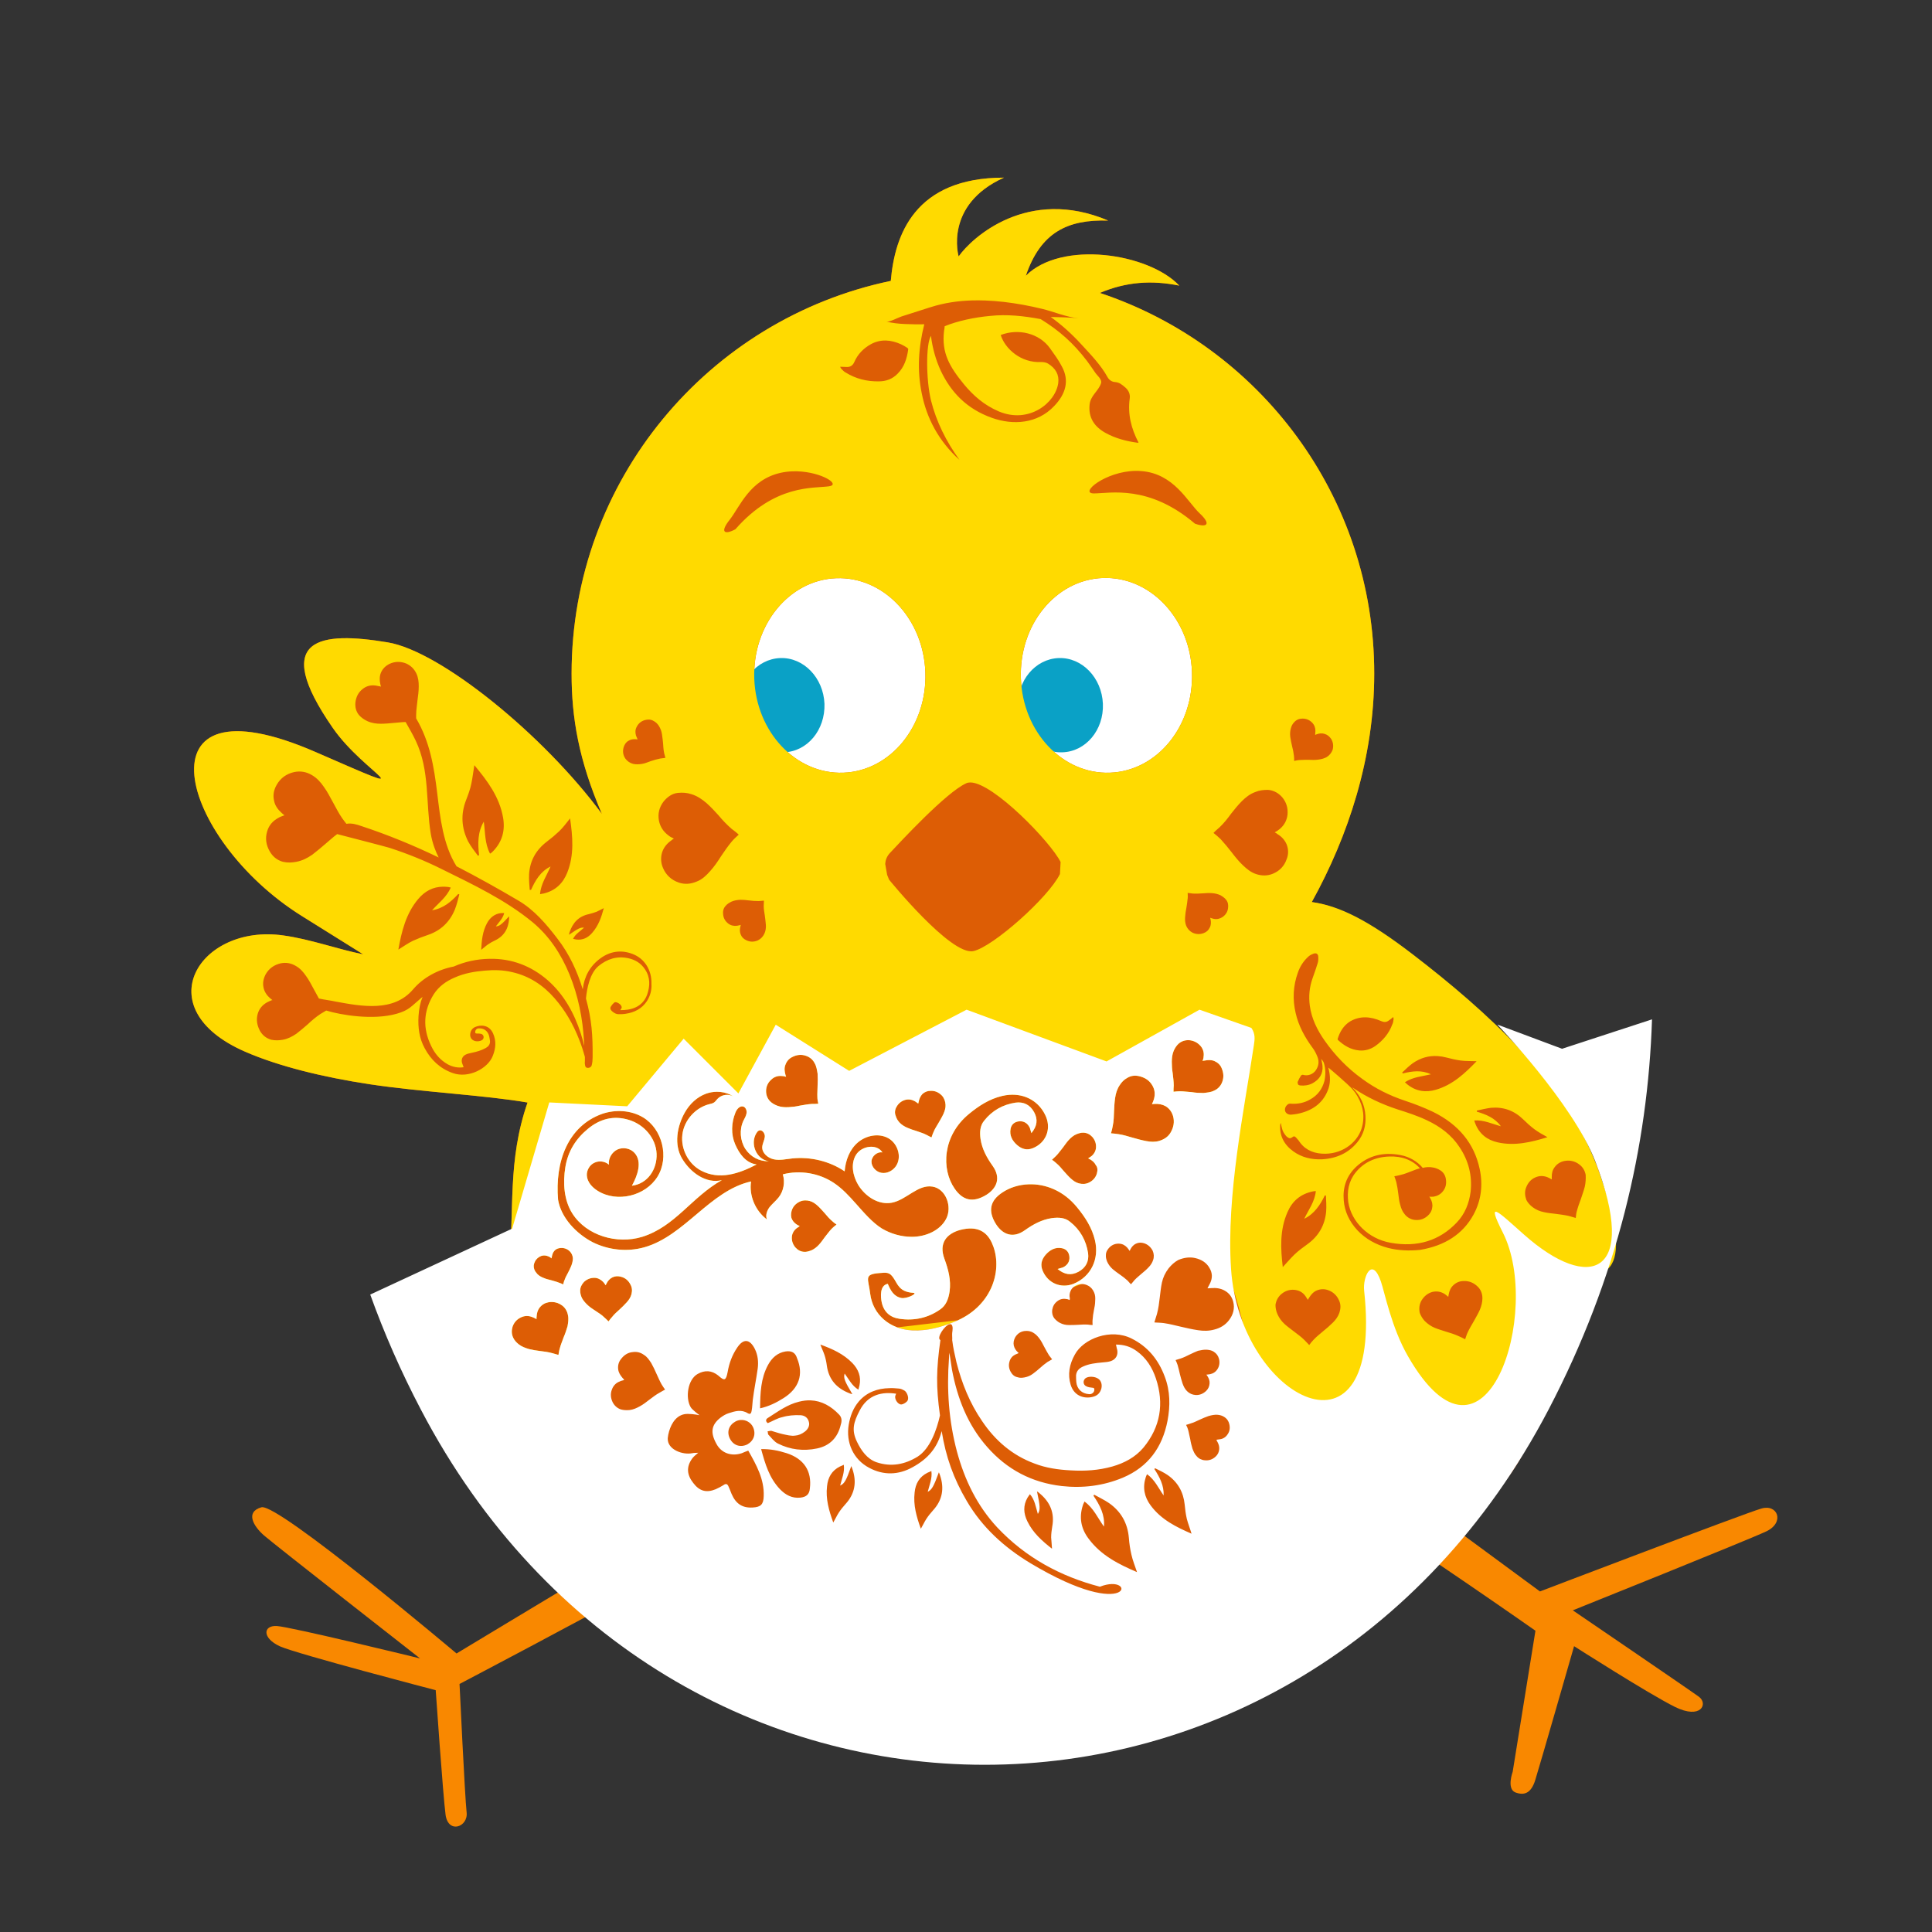 <?xml version="1.0" encoding="UTF-8" standalone="no"?>
<!-- Generator: Adobe Illustrator 24.1.0, SVG Export Plug-In . SVG Version: 6.00 Build 0)  -->

<svg
   version="1.1"
   x="0px"
   y="0px"
   width="900"
   height="900"
   viewBox="0 0 900 900"
   xml:space="preserve"
   id="svg157"
   xmlns="http://www.w3.org/2000/svg"
   xmlns:svg="http://www.w3.org/2000/svg"><rect x="0" y="0" width="900" height="900" fill="#333333" stroke="none"/><defs
   id="defs161">
	
	
	
	
	
	
	
	
	
	
	
	
	
	
</defs>
<style
   type="text/css"
   id="style126">
	.st0{fill:#0AA1C6;}
	.st1{fill:#FFFFFF;}
	.st2{fill:#262262;}
	.st3{fill:#8253A2;}
	.st4{fill:#F8BACF;stroke:#A076B4;stroke-miterlimit:10;}
	.st5{fill:#8253A2;stroke:#C7A5CE;stroke-miterlimit:10;}
	.st6{fill:#FFFFFF;stroke:#F8BACF;stroke-miterlimit:10;}
	.st7{fill:#F8BACF;stroke:#8253A2;stroke-miterlimit:10;}
	.st8{fill:#F85ECF;}
	.st9{fill:#F85ECF;stroke:#000000;stroke-miterlimit:10;}
	.st10{fill-rule:evenodd;clip-rule:evenodd;fill:#A076B4;}
	.st11{fill-rule:evenodd;clip-rule:evenodd;fill:#DD5D05;}
	.st12{fill-rule:evenodd;clip-rule:evenodd;fill:#F98800;}
	.st13{fill-rule:evenodd;clip-rule:evenodd;fill:#0AA1C6;}
	.st14{fill:#FFDA00;}
</style>
<path
   id="path3414"
   style="display:inline;fill:#dd5d05;fill-opacity:1"
   class="st14"
   d="m 467.67,82.752 c -41.7,0 -50.901,26.9 -52.701,48.1 -84.9,17.7 -148.699,92.9 -148.699,183 0,20.425 3.279,40.091 14.119,65.299 -27.144,-36.848 -75.269,-75.848 -99.719,-79.898 -31.1,-5.2 -55.102,-2.6 -25.602,39.9 14.9,21.5 45.7,34.599 -8,11.199 -84.6,-36.9 -63.998,40.5 -6.398,76.4 l 28.5,17.801 c -11.7,-2.3 -24.701,-7.101 -37.301,-8.801 -38.8,-5.5 -64.1,34.001 -17.6,54.201 15.435,6.721 36.083,11.828 58.051,15.146 23.815,3.597 53.852,5.091 73.432,8.506 -9.484,27.247 -5.984,50.446 -8.684,75.146 -2.6,24 -18.199,44.7 -19.699,68.9 -0.8,12.6 2.6,23.4 4,36 0,0 79.801,125.5 236.801,125.5 72,0 139.899,-28.7 192.799,-76 12.2,-10.9 23.8,-22.6 34.6,-35 10,-11.4 21.301,-22.801 26.701,-37.301 4,-10.8 6.399,-22.599 8.699,-33.799 4.8,-24.9 34.7,-71.7 22.3,-95.4 -14.669,-33.477 -55.583,-49.571 -72.629,-73.851 -18.742,-26.695 -38.732,-44.788 -59.554,-47.591 17.008,-30.756 29.084,-67.146 29.084,-106.359 0.1,-82.6 -53.501,-152.698 -127.801,-177.398 12.3,-5.2 24.1,-6 37,-3.4 -14.4,-15.2 -54.9,-21.2 -71.5,-4.6 6.9,-20.2 19.4,-26.301 38.4,-25.701 -37.5,-15.9 -63.501,7.901 -69.701,16.701 0,0 -6.998,-24.001 21.102,-36.701 z" /><path
   class="st12"
   d="m 612.469,690.452 c 47.4,30.3 102.8,69.2 102.8,69.2 l -10.6,65.7 c 0,0 -2.9,7.9 1.2,9.6 4.2,1.6 7.4,0.4 9.3,-5.7 1.9,-6 18.1,-62.4 18.1,-62.4 0,0 34.9,22.3 47,28.3 12.2,6 15.5,-1.5 11.2,-4.7 -4.2,-3.1 -58.8,-40.3 -58.8,-40.3 0,0 81.5,-32.7 90.2,-36.8 8.7,-4.2 5.2,-12.9 -2.4,-10.6 -7.7,2.2 -103.1,38.6 -103.1,38.6 l -94.8,-69.8 z"
   id="path134"
   style="display:inline" /><path
   id="path12349"
   style="display:inline;fill:#ffffff"
   class="st14"
   d="m 515.822,269.236 c 21.093,0.446 38.575,19.598 39.447,43.816 0.9,25.2 -16.201,46.1 -38.201,46.9 -22,0.8 -40.6,-18.8 -41.5,-43.9 -0.9,-25 16.201,-46.001 38.201,-46.801 0.688,-0.025 1.372,-0.03 2.053,-0.016 z m -124.201,0.1 c 21.093,0.446 38.575,19.598 39.447,43.816 0.9,25 -16.199,46.001 -38.199,46.801 -22,0.8 -40.6,-18.801 -41.5,-43.801 -0.9,-25 16.199,-46.001 38.199,-46.801 0.688,-0.025 1.372,-0.03 2.053,-0.016 z" /><path
   class="st12"
   d="m 202.969,787.352 c 0,0 3.4,49 4.6,58.1 1.3,9 10.6,5.6 9.8,-1.2 -0.8,-6.8 -3.3,-59.8 -3.3,-59.8 0,0 54.4,-28.5 103.8,-55.6 l -3.4,-15.4 -11.4,2.4 c -44.5,26.7 -90.4,54.4 -90.4,54.4 0,0 -83.3,-70.3 -90.9,-68.1 -7.7,2.2 -3.6,8.9 1.2,13.1 4.8,4.2 72.7,57.3 72.7,57.3 0,0 -60.5,-14.8 -66.8,-15.1 -6.3,-0.3 -6.9,5.6 1.6,9.5 8.5,3.7 72.5,20.4 72.5,20.4 z"
   id="path136"
   style="display:inline" /><path
   class="st13"
   d="m 365.169,350.452 c -10.9,0.4 -20.1,-9.2 -20.6,-21.3 -0.5,-12.1 8,-22.2 18.9,-22.6 10.9,-0.4 20.1,9.2 20.6,21.3 0.4,12.2 -8,22.3 -18.9,22.6 z m 129.7,0 c -10.9,0.4 -20.1,-9.2 -20.6,-21.3 -0.5,-12.1 8,-22.2 18.9,-22.6 10.9,-0.4 20.1,9.2 20.6,21.3 0.5,12.2 -8,22.3 -18.9,22.6 z"
   id="path138"
   style="display:inline" />
<path
   id="path12826"
   style="display:inline"
   class="st14"
   d="m 553.969,484.553 c 2.1,0.2 3.901,1.099 5.301,2.699 1.2,1.4 1.7,3.2 1.4,5 0,0.6 -0.2,1.201 -0.4,1.801 0,0.1 3.8e-4,0.099 -0.1,0.199 h 0.1 c 0.3,-0.2 0.7,-0.199 0.9,-0.199 1.5,-0.3 3,-0.401 4.5,0.199 1.6,0.7 2.798,1.801 3.398,3.301 1,2.3 1.101,4.499 0.201,6.699 -0.7,1.7 -2.001,3.101 -3.701,3.801 -1.5,0.8 -3.3,0.9 -5,1.1 -1.8,0 -3.698,-0.1 -5.398,-0.4 -1.9,-0.1 -3.7,-0.4 -5.5,-0.4 -1,0 -1.9,0.101 -2.9,0.201 h -0.1 c 0,-0.8 -3.8e-4,-1.9 0.1,-2.9 0,-1.9 -0.3,-3.901 -0.5,-5.801 -0.3,-1.8 -0.4,-3.399 -0.4,-5.199 0,-1.8 0.2,-3.499 0.9,-5.199 0.6,-1.3 1.299,-2.401 2.299,-3.301 1.4,-1.2 3.1,-1.7 4.9,-1.6 z m -181.787,6.887 c 1.087,-0.113 2.187,0.012 3.287,0.412 1.8,0.6 3.2,1.8 4,3.4 0.9,1.5 1.1,3.2 1.4,4.9 0.1,1.8 0.1,3.7 0,5.4 0,1.9 -0.2,3.8 -0.1,5.6 0,1 0.2,1.9 0.4,2.9 v 0.1 c -0.8,0.1 -1.9,0.1 -2.9,0.1 -1.9,0.1 -3.901,0.501 -5.701,0.801 -1.7,0.4 -3.3,0.599 -5.1,0.699 -1.8,0.1 -3.599,3.9e-4 -5.199,-0.6 -1.3,-0.5 -2.5,-1.1 -3.5,-2.1 -1.3,-1.3 -1.9,-3.001 -1.9,-4.801 0,-2 0.8,-3.899 2.4,-5.299 1.3,-1.3 3.1,-1.901 4.9,-1.701 0.6,0 1.199,0.101 1.799,0.301 h 0.201 v -0.1 c -0.2,-0.3 -0.201,-0.6 -0.301,-0.9 -0.4,-1.5 -0.6,-3 0,-4.5 0.6,-1.7 1.7,-2.9 3.1,-3.6 1.05,-0.55 2.125,-0.901 3.213,-1.014 z m 155.863,9.688 c 1.025,-0.1 2.075,0.026 3.125,0.326 2.5,0.7 4.399,1.999 5.699,4.299 1.1,1.9 1.299,4.001 0.699,6.201 -0.2,0.7 -0.499,1.4 -0.799,2.1 -0.1,0.1 -0.1,0.099 -0.1,0.199 v 0.1 c 0.4,0 0.799,-0.1 1.199,-0.1 1.9,-0.1 3.599,0.2 5.199,1.1 1.7,1.1 2.8,2.602 3.4,4.602 0.7,2.6 0.301,5.199 -1.199,7.699 -1.2,2 -3.001,3.101 -5.201,3.801 -2,0.6 -4,0.5 -6.1,0.1 -2.1,-0.4 -4.3,-1 -6.4,-1.6 -2.1,-0.6 -4.298,-1.302 -6.398,-1.602 -1.1,-0.2 -2.3,-0.298 -3.5,-0.398 -0.1,0 -0.102,-0.002 -0.102,-0.102 0.3,-1 0.601,-2.198 0.801,-3.398 0.5,-2.3 0.5,-4.6 0.6,-6.9 0.1,-2.1 0.2,-4.1 0.5,-6.1 0.3,-2.1 0.9,-4.1 2.1,-5.9 0.9,-1.4 2,-2.6 3.5,-3.4 0.95,-0.6 1.952,-0.925 2.977,-1.025 z m -94.576,7.025 c 2.1,-0.1 3.801,0.699 5.301,2.199 1.1,1.2 1.599,2.701 1.699,4.301 0.1,1.5 -0.4,2.901 -1,4.301 -0.7,1.5 -1.499,2.799 -2.299,4.199 -0.8,1.4 -1.701,2.699 -2.301,4.199 -0.4,0.8 -0.6,1.6 -0.9,2.4 l -0.1,0.1 c -0.8,-0.4 -1.501,-0.799 -2.301,-1.199 -1.5,-0.8 -3.099,-1.201 -4.699,-1.801 -1.4,-0.4 -2.799,-0.9 -4.199,-1.5 -1.4,-0.6 -2.701,-1.4 -3.701,-2.5 -0.8,-0.9 -1.399,-1.9 -1.699,-3 -0.6,-1.4 -0.4,-2.999 0.4,-4.299 0.9,-1.6 2.3,-2.701 4.1,-3.201 1.6,-0.4 3.1,-0.099 4.5,0.701 0.5,0.3 0.799,0.6 1.299,0.9 0,0.1 0.102,0.1 0.102,0.1 h 0.1 c 0.1,-0.3 0.099,-0.6 0.199,-0.9 0.3,-1.4 0.801,-2.5 1.701,-3.5 1.1,-1 2.399,-1.5 3.799,-1.5 z m -99.547,0.43 c 0.563,-0.004 1.126,0.023 1.686,0.082 2.237,0.237 4.412,0.989 6.262,2.289 -2.3,-1.6 -5.799,-1.1 -7.699,1 -0.5,0.5 -0.9,1.2 -1.5,1.6 -0.7,0.5 -1.501,0.599 -2.201,0.799 -6.5,1.6 -11.8,7.501 -12.6,14.201 -0.8,6.7 2.801,13.699 8.801,16.799 8.4,4.4 17.399,1.502 25.799,-2.898 -5,-0.7 -8,-4.8 -10,-9.4 -2,-4.6 -1.8,-10.001 0.1,-14.701 0.6,-1.6 2.002,-3.298 3.602,-2.898 1.2,0.3 1.8,1.9 1.6,3.1 -0.2,1.3 -0.9,2.4 -1.5,3.6 -1.9,4.1 -1.5,9.2 0.9,13 2.5,3.8 6.5,5.901 11,5.801 -5.8,-0.8 -8.901,-8.102 -5.801,-13.102 0.3,-0.5 0.699,-0.999 1.199,-1.199 1.5,-0.6 2.901,1.4 2.701,3 -0.2,1.6 -1.101,3.099 -1.201,4.699 -0.1,2.8 2.6,5.101 5.4,5.701 2.8,0.6 5.7,-0.1 8.5,-0.4 8.5,-0.9 17.4,1.2 24.5,6 0.4,-5.1 2.301,-10.2 6.201,-13.5 3.9,-3.3 9.799,-4.4 14.199,-1.9 4.4,2.5 6.4,8.9 3.4,13.1 -1.5,2.1 -4.1,3.4 -6.6,3 -2.5,-0.4 -4.701,-2.699 -4.701,-5.199 0,-2.5 2.7,-4.801 5.1,-4.301 -2.6,-4.2 -9.699,-3.098 -12.299,1.102 -2.6,4.2 -1.5,9.8 1,14 3.3,5.4 9.499,9.499 15.699,8.299 6.8,-1.3 12.1,-8.6 18.9,-7.5 6.3,1 9.3,9.4 6.4,15 -2.9,5.6 -9.7,8.4 -16,8.4 -4.9,0 -9.8,-1.4 -14,-3.9 -4.3,-2.7 -8.1,-7.1 -12,-11.5 -3.2,-3.6 -6.401,-7.099 -10.301,-9.699 -6.9,-4.6 -15.799,-6.1 -23.799,-4 1.1,3.6 0.4,7.799 -2,10.799 -1.3,1.6 -2.901,2.9 -4.201,4.5 -1.2,1.6 -1.999,3.901 -1.199,5.701 -5.4,-4 -8.4,-11.101 -7.4,-17.701 -19.2,4.3 -30.901,25.401 -49.801,30.701 -7.9,2.2 -16.6,1.3 -24,-2.4 -7.5,-3.9 -14.7,-11.301 -16.1,-19.801 -1.473,-17.482 4.426,-34.252 20.6,-40 6.2,-2.1 13.3,-1.698 18.9,1.602 9.1,5.4 12.401,18.699 6.801,27.699 -5.6,9 -18.801,12.2 -27.801,6.6 -2.6,-1.6 -4.9,-4.099 -5.1,-7.199 -0.1,-2.4 1.3,-4.9 3.5,-5.9 2.2,-1.1 5.001,-0.7 6.801,0.9 -0.4,-2.9 1.4,-5.9 4,-7.1 2.7,-1.2 6.1,-0.501 8,1.699 3.6,4.1 1.299,10.499 -1.301,15.199 7.3,-0.9 11.8,-7.598 11.5,-14.898 -0.3,-7.3 -5.9,-13.701 -13,-15.801 -7,-2.1 -13.3,-0.501 -19,4.199 -5.7,4.7 -9.3,10.501 -10.5,17.801 -1.2,7.3 -0.699,15.499 3.301,21.699 6.6,10.3 20.8,14.401 32.5,10.801 15.4,-4.8 23,-18.5 37.1,-26.4 -7.3,1.8 -14.6,-3.5 -18.5,-10 -3.9,-6.5 -2.401,-15.1 1.299,-21.6 2.2,-3.9 5.7,-7.199 9.9,-8.699 1.575,-0.562 3.264,-0.858 4.953,-0.871 z M 472.967,510 c 6.476,0.453 11.876,4.252 14.402,10.453 2.3,5.9 -0.299,11.998 -6.199,14.398 -2.7,1.1 -5.101,0.502 -7.301,-1.398 -2.3,-2 -3.7,-4.502 -3.1,-7.602 0.4,-2.1 1.9,-3.3 4,-3.5 2.2,-0.2 3.9,0.9 4.9,2.9 0.3,0.7 0.399,1.5 0.799,2.6 2.7,-3.3 3.101,-6.299 1.301,-9.699 -1.9,-3.5 -4.901,-5 -8.701,-4.5 -5.9,0.9 -10.9,3.7 -14.6,8.4 -2,2.4 -2.099,5.4 -1.699,8.5 0.7,4.7 2.9,8.7 5.6,12.5 4.1,5.7 1.899,10.5 -2.801,13.5 -6.3,3.9 -11.098,2.7 -14.898,-2.9 -6.2,-9 -5.701,-24.601 6.799,-34.801 4.5,-3.7 9.401,-6.899 15.301,-8.299 1.137,-0.275 2.26,-0.454 3.361,-0.539 0.964,-0.075 1.911,-0.078 2.836,-0.014 z m 31.902,17.652 c 1.6,0.1 2.9,0.8 4,2 1.2,1.4 1.799,3 1.699,4.9 -0.1,1.6 -0.9,3 -2.1,4 -0.4,0.3 -0.899,0.6 -1.299,0.9 -0.1,0 -0.101,0.1 -0.201,0.1 v 0.1 c 0.3,0.2 0.501,0.3 0.801,0.4 1.2,0.7 2.099,1.499 2.699,2.699 0.9,1.1 0.9,2.4 0.5,3.9 -0.6,2 -1.899,3.401 -3.799,4.301 -1.5,0.7 -3.102,0.699 -4.602,0.299 -1.5,-0.4 -2.699,-1.299 -3.799,-2.299 -1.2,-1.1 -2.201,-2.3 -3.301,-3.5 -1,-1.2 -2.099,-2.5 -3.299,-3.5 -0.6,-0.6 -1.3,-1.102 -2,-1.602 l -0.102,-0.1 c 0.6,-0.6 1.3,-1.199 1.9,-1.799 1.2,-1.2 2.101,-2.6 3.201,-3.9 0.9,-1.2 1.699,-2.4 2.699,-3.5 1,-1.1 2.2,-2.101 3.6,-2.701 1.1,-0.4 2.2,-0.799 3.4,-0.699 z m -25.648,24.037 c 7.688,-0.26 16.174,2.889 22.549,10.764 3.7,4.5 6.899,9.399 8.299,15.299 2.1,8.8 -1.9,17.001 -10,20.301 -5.9,2.3 -11.998,-0.301 -14.398,-6.201 -1.1,-2.7 -0.502,-5.099 1.398,-7.299 2,-2.3 4.502,-3.7 7.602,-3.1 2.1,0.4 3.3,1.9 3.5,4 0.2,2.2 -0.9,3.898 -2.9,4.898 -0.7,0.3 -1.5,0.401 -2.6,0.801 3.3,2.7 6.299,3.101 9.699,1.301 3.5,-1.9 5,-4.901 4.5,-8.701 -0.9,-5.9 -3.7,-10.9 -8.4,-14.6 -2.4,-2 -5.4,-2.099 -8.5,-1.699 -4.7,0.7 -8.7,2.9 -12.5,5.6 -5.7,4.1 -10.5,1.899 -13.5,-2.801 -3.9,-6.2 -2.7,-10.999 2.9,-14.699 3.413,-2.325 7.738,-3.707 12.352,-3.863 z m -104.352,7.5 c 0.775,-0.037 1.551,0.064 2.301,0.264 1.5,0.4 2.699,1.299 3.799,2.299 1.2,1.1 2.201,2.3 3.301,3.5 1,1.2 2.099,2.5 3.299,3.5 0.6,0.6 1.3,1.1 2,1.6 l 0.102,0.102 c -0.9,0.7 -1.601,1.298 -2.201,1.898 -1.2,1.2 -2.099,2.6 -3.199,3.9 -0.9,1.2 -1.701,2.4 -2.701,3.5 -1,1.1 -2.2,2.101 -3.6,2.701 -1.1,0.4 -2.2,0.799 -3.4,0.699 -1.6,-0.1 -2.9,-0.8 -4,-2 -1.2,-1.4 -1.799,-3 -1.699,-4.9 0.1,-1.6 0.9,-3 2.1,-4 0.4,-0.3 0.901,-0.6 1.301,-0.9 0.1,0 0.099,-0.1 0.199,-0.1 v -0.1 c -0.3,-0.2 -0.499,-0.3 -0.799,-0.4 -1.2,-0.7 -2.101,-1.499 -2.701,-2.699 -0.6,-1.2 -0.599,-2.6 -0.199,-4 0.6,-2 1.899,-3.401 3.799,-4.301 0.75,-0.35 1.526,-0.525 2.301,-0.562 z m 77.887,13.098 c 4.912,0.234 8.139,3.14 10.014,8.465 4.2,11.8 -1.101,28.2 -18.201,35 -6.2,2.5 -12.6,4.3 -19.5,4 -10.6,-0.5 -18.499,-7.4 -19.699,-17.1 -0.8,-7 -3.201,-9 4.199,-9.6 3.4,-0.3 4.802,-0.501 6.602,2.199 2,2.8 2.599,6.6 9.299,7 2.3,0.2 -3.1,2.9 -5.6,2.4 -3.5,-0.7 -5.001,-3.5 -6.301,-6.6 -3.8,0.7 -3.399,5.999 -2.799,8.799 1,4.3 3.899,6.9 8.299,7.5 6.8,1 13.201,-0.399 18.801,-4.299 2.9,-1.9 4,-5.1 4.5,-8.5 0.7,-5.2 -0.6,-10.2 -2.4,-15.1 -2.8,-7.4 1.101,-11.8 7.301,-13.5 2.025,-0.525 3.849,-0.744 5.486,-0.666 z m -191.586,9.064 c 1.6,-0.1 2.999,0.4 4.199,1.5 0.9,0.9 1.4,2.001 1.5,3.301 0,1.2 -0.299,2.3 -0.699,3.4 -0.5,1.2 -1.002,2.3 -1.602,3.4 -0.6,1.1 -1.2,2.198 -1.6,3.398 -0.3,0.6 -0.4,1.3 -0.6,1.9 v 0.1 c -0.6,-0.3 -1.2,-0.599 -1.9,-0.799 -1.2,-0.5 -2.499,-0.801 -3.799,-1.201 -1.1,-0.3 -2.201,-0.5 -3.301,-1 -1.1,-0.4 -2.2,-0.999 -3,-1.799 -0.6,-0.7 -1.2,-1.401 -1.5,-2.301 -0.4,-1.2 -0.299,-2.3 0.301,-3.5 0.6,-1.3 1.7,-2.199 3,-2.699 1.2,-0.4 2.4,-0.201 3.5,0.299 0.4,0.2 0.7,0.401 1.1,0.701 0,0.1 0.1,-3.8e-4 0.1,0.1 h 0.1 c 0,-0.2 -3.8e-4,-0.399 0.1,-0.699 0.2,-1.1 0.501,-2.001 1.201,-2.801 0.7,-0.8 1.7,-1.201 2.9,-1.301 z m 26.023,13.176 c 0.675,-0.05 1.376,0.025 2.076,0.225 2,0.5 3.5,1.8 4.4,3.6 0.8,1.4 0.9,2.9 0.5,4.5 -0.4,1.5 -1.201,2.701 -2.201,3.801 -1.1,1.2 -2.2,2.3 -3.4,3.4 -1.2,1.1 -2.398,2.1 -3.398,3.4 -0.6,0.6 -1.102,1.3 -1.602,2 l -0.1,0.1 c -0.6,-0.6 -1.2,-1.201 -1.9,-1.801 -1.2,-1.2 -2.6,-2.1 -4,-3 -1.2,-0.8 -2.5,-1.6 -3.6,-2.6 -1.1,-1 -2.2,-2.2 -2.9,-3.5 -0.5,-1.1 -0.799,-2.2 -0.799,-3.4 0,-1.6 0.699,-2.9 1.799,-4.1 1.3,-1.2 2.901,-1.9 4.801,-1.9 1.6,0 3,0.8 4.1,1.9 0.4,0.4 0.6,0.801 1,1.301 0,0.1 0.1,0.099 0.1,0.199 h 0.102 c 0.2,-0.3 0.198,-0.501 0.398,-0.801 0.6,-1.2 1.501,-2.199 2.701,-2.799 0.6,-0.3 1.249,-0.475 1.924,-0.525 z m -29.979,11.994 c 1.692,0.037 3.229,0.581 4.654,1.631 1.5,1.1 2.399,2.8 2.699,4.5 0.4,1.8 0.101,3.499 -0.199,5.199 -0.5,1.7 -1.101,3.502 -1.801,5.102 -0.6,1.8 -1.399,3.499 -1.799,5.199 -0.3,0.9 -0.4,1.9 -0.6,2.9 l -0.102,0.1 c -0.8,-0.2 -1.799,-0.501 -2.799,-0.801 -1.8,-0.5 -3.901,-0.8 -5.701,-1 -1.8,-0.2 -3.4,-0.498 -5.1,-0.898 -1.7,-0.5 -3.399,-1.101 -4.799,-2.201 -1.1,-0.9 -2.002,-1.8 -2.602,-3.1 -0.8,-1.7 -0.799,-3.4 -0.299,-5.1 0.7,-2 2,-3.5 4,-4.4 1.7,-0.8 3.499,-0.8 5.199,-0.1 0.6,0.2 1.101,0.499 1.701,0.799 0.1,0.1 0.099,0.102 0.199,0.102 l 0.1,-0.102 c -0.1,-0.3 0,-0.698 0,-0.898 0.1,-1.6 0.4,-3.001 1.4,-4.301 1.1,-1.4 2.5,-2.2 4.1,-2.5 0.6,-0.1 1.182,-0.143 1.746,-0.131 z M 467.67,82.752 c -41.7,0 -50.901,26.9 -52.701,48.1 -84.9,17.7 -148.699,92.9 -148.699,183 0,20.425 3.279,40.091 14.119,65.299 -27.144,-36.848 -75.269,-75.848 -99.719,-79.898 -31.1,-5.2 -55.102,-2.6 -25.602,39.9 14.9,21.5 45.7,34.599 -8,11.199 -84.6,-36.9 -63.998,40.5 -6.398,76.4 l 28.5,17.801 c -11.7,-2.3 -24.701,-7.101 -37.301,-8.801 -38.8,-5.5 -64.1,34.001 -17.6,54.201 15.435,6.721 36.083,11.828 58.051,15.146 23.815,3.597 53.852,5.091 73.432,8.506 -9.484,27.247 -5.984,50.446 -8.684,75.146 -2.6,24 -14.608,46.047 -5.009,63.346 16.657,-1.619 47.021,-16.15 59.909,-35.445 l 54.146,-13.698 66.111,16.072 53.496,-6.309 46.269,-17.725 8.34,-41.478 c 28.946,-0.908 43.703,2.489 59.694,66.909 15.71,63.345 103.487,50.394 108.887,35.894 4,-10.8 29.758,-32.289 33.723,-68.929 32.511,16.684 37.674,-1.469 20.635,-45.736 -14.4,-37.4 -50.145,-70.222 -85.145,-97.082 -20.597,-15.807 -34.156,-22.625 -47.039,-24.359 17.008,-30.756 29.084,-67.146 29.084,-106.359 0.1,-82.6 -53.501,-152.698 -127.801,-177.398 12.3,-5.2 24.1,-6 37,-3.4 -14.4,-15.2 -54.9,-21.2 -71.5,-4.6 6.9,-20.2 19.4,-26.301 38.4,-25.701 -37.5,-15.9 -63.501,7.901 -69.701,16.701 0,0 -6.998,-24.001 21.102,-36.701 z M 452.658,139.957 c 2.141,-0.067 4.289,-0.053 6.436,0.029 2.862,0.109 5.726,0.341 8.576,0.666 6,0.7 11.899,1.799 17.699,3.199 5.5,1.3 11.599,4 17.199,4.4 -4.3,-0.4 -8.7,-0.5 -13.1,-0.6 5,3.6 9.7,7.8 14.1,12.6 4.4,4.8 9.3,9.8 12.4,15.5 0.7,1.2 1.901,2.101 3.301,2.201 2.3,0.2 3.2,1.1 5,2.6 1.5,1.3 2.3,3.1 2,5.1 -1,7.3 0.7,14 4.1,20.5 -0.2,0.1 -0.2,0.1 -0.4,0.1 -5.2,-0.7 -10.3,-2 -15,-4.6 -5.2,-2.9 -8,-7.1 -7.4,-13.1 0.4,-4.3 4.001,-6.2 5.301,-9.9 0.7,-1.9 -1.799,-3.7 -2.699,-5.1 -1.2,-1.8 -2.501,-3.6 -3.801,-5.4 -6.4,-8.4 -13,-14.2 -21.6,-19.5 -8,-1.5 -15.7,-2.3 -23.4,-1.5 -7.6,0.7 -15.101,2.301 -21.301,4.801 0,0.2 -0.199,1.999 -0.299,2.199 -1.2,10.2 2.499,16.6 9.299,24.9 4.3,5.2 9.401,9.7 16.201,12.6 14,5.9 26.399,-3.899 27.699,-13.199 0.5,-3.9 -1.199,-6.902 -4.799,-9.102 -0.8,-0.5 -2.102,-0.699 -3.102,-0.699 -9.5,0.5 -16.898,-6.2 -18.898,-12.6 8.4,-3.2 17.998,-0.7 22.898,6.1 2,2.8 4,5.5 5.5,8.4 3.8,6.8 1.8,13.1 -3.5,18.6 -7.8,8.3 -19.2,9 -29,5.5 -11.8,-4.2 -19.099,-12 -23.799,-21.9 -2.4,-5.2 -3.9,-10.699 -4.6,-16.299 -2.4,3.8 -2.3,20.5 0,30 2.5,10 7.099,19.199 13.299,27.799 -9.7,-8.8 -15.3,-19.4 -17.6,-31.1 -2.2,-10.8 -1.501,-21.4 1.199,-32.1 -2.9,0.1 -5.899,3.9e-4 -8.799,-0.1 -3.2,-0.1 -6.101,-0.502 -8.801,-1.102 1.5,0.2 5.4,-1.898 6.9,-2.398 4.1,-1.3 8.099,-2.6 12.199,-3.9 0.5,-0.2 1.002,-0.3 1.602,-0.5 6.188,-1.969 12.564,-2.895 18.988,-3.096 z m -40.027,18.67 c 2.337,0.05 4.689,0.675 7.039,1.725 1.1,0.5 2.1,1.101 3,1.701 0.3,0.2 0.498,0.599 0.398,0.799 -0.6,4.2 -1.798,8.101 -4.898,11.201 -2.4,2.5 -5.401,3.6 -8.801,3.6 -5.5,0.1 -10.7,-1.2 -15.4,-4.1 -0.8,-0.4 -1.4,-1.101 -2,-1.701 -0.2,-0.2 -0.4,-0.5 -0.6,-1 1.2,0.1 2.1,0.002 3,0.102 1.7,0.1 2.9,-0.701 3.6,-2.301 1.6,-3.7 4.301,-6.401 7.701,-8.301 2.3,-1.25 4.623,-1.775 6.961,-1.725 z m 116.318,60.729 c 0.935,-0.014 1.877,0.016 2.82,0.098 15.1,1.2 21.4,14.3 27,19.6 5.7,5.3 3.4,6.8 -2.1,4.9 -21.6,-18.4 -39.602,-14.102 -47.102,-14.102 -7.031,0 5.362,-10.282 19.381,-10.496 z m -157.576,0.203 c 11.434,0.337 20.602,6.256 14.695,6.994 -7.2,1 -25.1,-1 -43.5,20 -5,2.7 -7.4,1.5 -2.6,-4.5 4.7,-6 9.301,-18.601 23.701,-21.801 1.8,-0.4 3.611,-0.614 5.391,-0.684 0.779,-0.03 1.55,-0.032 2.312,-0.01 z m 144.449,49.678 c 21.093,0.446 38.575,19.598 39.447,43.816 0.9,25.2 -16.201,46.1 -38.201,46.9 -22,0.8 -40.6,-18.8 -41.5,-43.9 -0.9,-25 16.201,-46.001 38.201,-46.801 0.688,-0.025 1.372,-0.03 2.053,-0.016 z m -124.201,0.1 c 21.093,0.446 38.575,19.598 39.447,43.816 0.9,25 -16.199,46.001 -38.199,46.801 -22,0.8 -40.6,-18.801 -41.5,-43.801 -0.9,-25 16.199,-46.001 38.199,-46.801 0.688,-0.025 1.372,-0.03 2.053,-0.016 z m -206.201,39.004 c 1.325,-0.013 2.649,0.263 3.949,0.812 2.1,1 3.6,2.5 4.6,4.6 0.9,1.9 1.1,3.9 1.1,6 0,2.2 -0.3,4.4 -0.6,6.6 -0.2,2.2 -0.6,4.402 -0.6,6.602 v 1.699 c 6.4,10.9 8.301,22.501 9.801,34.801 1.4,11.5 2.7,24 9,34.1 9.7,5 19.199,10.3 28.699,15.9 7.4,4.3 13.101,10.999 18.301,17.799 5.5,7.1 9.199,15.1 11.799,23.6 0.7,-5.9 3.301,-10.798 8.201,-14.398 4.5,-3.3 9.598,-4.102 14.898,-2.102 5.7,2.1 9.1,7.6 8.9,13.9 0.2,2.8 -0.5,5.6 -2.1,8.1 -2.3,3.5 -5.8,5.3 -9.9,5.9 -1.1,0.2 -2.199,0.201 -3.299,0.201 -0.6,0 -1.301,-0.2 -1.801,-0.5 -0.8,-0.4 -2.3,-1.502 -2,-2.602 0.2,-0.7 1.701,-2.6 2.301,-2.5 1.2,0 3.298,1.501 2.898,2.701 -0.1,0.1 -0.4,0.8 -0.6,1 4.7,0.1 10.3,-1.201 12.5,-7.201 1.4,-4.1 1.5,-8.099 -1,-11.799 -1.9,-2.9 -4.6,-4.501 -7.9,-5.201 -5.2,-1.1 -9.799,0.401 -13.799,3.701 -3.9,3.3 -5.301,10 -5.801,15.1 2.7,9.8 3.2,17.3 3.1,27.4 0,1.2 -0.098,2.4 -0.398,3.6 -0.2,0.9 -1.1,1.401 -2,1.301 -1,-0.1 -1.101,-0.901 -1.201,-1.801 -0.1,-0.4 0,-0.901 0,-1.301 v -2 c -0.8,-2.9 -1.699,-5.698 -2.799,-8.398 -2.7,-6.9 -6.401,-13.3 -11.301,-18.9 -5.3,-6.1 -11.801,-10.401 -19.801,-12.201 -4.2,-1 -8.399,-1.099 -12.699,-0.699 -4.8,0.4 -9.5,1.199 -14,3.199 -4,1.7 -7.401,4.101 -9.801,7.801 -4.9,7.8 -5.199,15.9 -1.199,24.1 1.7,3.6 4.201,6.6 7.801,8.6 2.3,1.2 4.699,1.701 7.299,1.301 -0.2,-0.7 -0.499,-1.3 -0.699,-1.9 -0.5,-1.7 0.099,-3.2 1.699,-4 0.8,-0.4 1.801,-0.599 2.701,-0.799 2.4,-0.5 4.599,-1.101 6.699,-2.301 1.2,-0.7 2,-1.699 1.9,-3.199 -0.1,-0.7 -0.2,-1.501 -0.4,-2.301 -0.6,-2.4 -2.5,-3.8 -4.9,-3.6 -0.9,0 -1.6,0.799 -1.6,1.699 0,0.4 0.099,0.701 0.699,0.701 0.7,0 1.501,-7.8e-4 2.201,0.199 1.1,0.4 1.4,1.899 0.5,2.699 -1,0.8 -3.001,1.001 -4.201,0.301 -1.1,-0.5 -1.7,-1.8 -1.5,-3.1 0.2,-1.4 0.901,-2.5 2.201,-3.1 2.6,-1.2 6.6,-1.102 8.4,2.898 1.6,3.5 1.298,7 -0.102,10.5 -2.2,5.8 -11.199,10.7 -18.699,8 -5.9,-2.1 -10.1,-6.1 -13,-11.5 -2.6,-4.7 -3.2,-9.8 -2.9,-15 0.2,-3.3 0.8,-6.3 1.9,-9 -0.2,0.2 -0.399,0.402 -0.699,0.602 -4.7,3.9 -5.5,5.599 -11.4,7.299 -11,3.1 -25.901,0.6 -32.801,-1.5 -0.9,0.5 -1.799,1.1 -2.699,1.6 -2.1,1.4 -4.1,3.101 -5.9,4.801 -1.8,1.6 -3.501,3 -5.301,4.4 -1.9,1.3 -3.999,2.399 -6.299,2.799 -1.7,0.3 -3.5,0.4 -5.4,0 -2.4,-0.7 -4.101,-2.099 -5.301,-4.199 -1.3,-2.5 -1.8,-5.1 -1,-7.9 0.7,-2.4 2.201,-4.099 4.301,-5.299 0.7,-0.4 1.499,-0.7 2.199,-1 0.1,-0.1 0.201,-0.1 0.301,0 v -0.102 c -0.4,-0.3 -0.7,-0.599 -1,-0.799 -1.5,-1.3 -2.7,-3 -3.1,-5 -0.5,-2.2 0,-4.301 1,-6.201 1.6,-2.8 4,-4.4 7,-5.1 2.5,-0.5 4.8,-0.099 7,1.201 2,1.1 3.499,2.799 4.799,4.699 1.4,1.9 2.501,4.101 3.701,6.301 0.8,1.4 1.499,2.799 2.299,4.199 2.7,0.6 5.501,0.9 7.701,1.4 12.4,2.3 27.099,4.999 36.199,-5.701 4.6,-5.4 11.5,-9.2 18.9,-10.6 5.2,-2.3 10.799,-3.5 16.699,-3.6 10.3,-0.2 19.402,3.3 27.102,10 7.6,6.7 12.298,15.301 15.398,24.801 0.6,1.9 1.102,3.799 1.602,5.699 0,-0.6 -0.002,-1.2 -0.102,-1.9 -0.6,-10.9 -2.699,-21.3 -6.799,-31.4 -3.9,-9.4 -9.3,-17.699 -17.1,-24.199 -12.6,-10.4 -27.8,-17.601 -42.4,-24.801 -7.8,-3.9 -16.001,-7.198 -24.301,-9.898 -1.9,-0.6 -22.1,-5.8 -24.4,-6.4 -1.9,1.4 -3.598,3 -5.398,4.5 -2.1,1.8 -4.101,3.5 -6.201,5.1 -2.3,1.6 -4.7,2.801 -7.4,3.301 -2,0.4 -4.099,0.5 -6.299,0 -2.8,-0.8 -4.801,-2.5 -6.201,-5 -1.6,-2.9 -2.1,-5.901 -1.1,-9.201 0.8,-2.8 2.6,-4.799 5.1,-6.199 0.8,-0.5 1.7,-0.8 2.5,-1.1 0.1,-0.1 0.3,-0.102 0.4,-0.102 v -0.1 c -0.4,-0.3 -0.899,-0.7 -1.199,-1 -1.8,-1.6 -3.2,-3.499 -3.6,-5.799 -0.6,-2.6 -0.101,-5.001 1.199,-7.301 1.8,-3.2 4.599,-5.2 8.199,-6 2.9,-0.6 5.701,-0.1 8.201,1.4 2.3,1.3 4.1,3.3 5.6,5.5 1.7,2.3 2.901,4.799 4.301,7.299 1.4,2.5 2.599,5 4.299,7.4 0.6,0.9 1.3,1.7 1.9,2.5 h 0.1 c 2.4,-0.4 4.7,0.3 7,1.1 12.4,4.1 24.3,9.002 35.9,14.602 -1.2,-2.3 -2.899,-6.302 -3.699,-11.102 -2.4,-14.7 -0.4,-29.399 -7,-43.299 -1.4,-3 -3.101,-5.801 -4.701,-8.701 -1.8,0 -3.6,0.3 -5.4,0.4 -2.1,0.2 -4.199,0.4 -6.199,0.4 -2.1,0 -4.199,-0.299 -6.199,-1.199 -1.5,-0.7 -2.8,-1.601 -3.9,-2.801 -1.4,-1.7 -1.901,-3.7 -1.701,-5.9 0.3,-2.5 1.3,-4.699 3.4,-6.299 1.7,-1.4 3.8,-1.902 6,-1.602 0.7,0.1 1.5,0.3 2.1,0.4 0.1,0 0.201,0.1 0.301,0.1 l 0.1,-0.1 c -0.1,-0.4 -0.299,-0.8 -0.299,-1.1 -0.4,-1.8 -0.401,-3.701 0.299,-5.301 0.8,-1.9 2.2,-3.2 4,-4.1 1.3,-0.6 2.626,-0.9 3.951,-0.912 z m 421.35,26.412 c 1.7,0 3.2,0.601 4.4,1.801 1.1,1.1 1.6,2.4 1.6,3.9 0,0.5 -0.1,0.9 -0.1,1.5 v 0.398 c 0.2,-0.1 0.499,-0.199 0.699,-0.299 1.1,-0.4 2.4,-0.601 3.6,-0.201 1.4,0.4 2.3,1.201 3.1,2.301 1,1.6 1.201,3.399 0.701,5.199 -0.5,1.3 -1.401,2.501 -2.701,3.301 -1.2,0.7 -2.498,0.999 -3.898,1.199 -1.5,0.2 -2.9,0.202 -4.4,0.102 -1.5,0 -3,-3.8e-4 -4.5,0.1 -0.8,0.1 -1.601,0.2 -2.301,0.4 h -0.1 c 0,-0.8 3.8e-4,-1.6 -0.1,-2.4 -0.2,-1.6 -0.5,-3.1 -0.9,-4.6 -0.3,-1.3 -0.601,-2.702 -0.801,-4.102 -0.2,-1.5 -0.099,-2.799 0.301,-4.199 0.3,-1.1 0.8,-2.001 1.6,-2.801 1,-1.1 2.301,-1.6 3.801,-1.6 z m -304.312,0.451 c 0.688,0.05 1.362,0.248 2.012,0.648 1,0.5 1.8,1.301 2.4,2.201 0.8,1.3 1.3,2.5 1.5,4 0.2,1.4 0.4,2.8 0.5,4.1 0.1,1.5 0.2,3.1 0.5,4.6 0.2,0.7 0.4,1.601 0.6,2.301 h -0.1 c -0.7,0.1 -1.501,0.199 -2.301,0.299 -1.5,0.3 -2.898,0.701 -4.398,1.201 -1.5,0.5 -2.702,1.099 -4.102,1.299 -1.4,0.2 -2.7,0.3 -4.1,0 -1.5,-0.4 -2.7,-1.198 -3.6,-2.398 -1.1,-1.6 -1.4,-3.301 -0.9,-5.201 0.4,-1.3 1.001,-2.4 2.201,-3.1 1,-0.7 2.3,-0.901 3.5,-0.801 0.3,0.1 0.499,0.002 0.799,0.102 0,0 3.8e-4,-0.1 -0.1,-0.4 -0.2,-0.5 -0.4,-0.9 -0.6,-1.4 -0.4,-1.4 -0.4,-2.799 0.4,-4.199 0.8,-1.5 1.999,-2.5 3.699,-3 0.7,-0.2 1.4,-0.3 2.088,-0.25 z m -81.488,21.25 c 6,7.2 11.7,14.7 13.4,24.5 1,5.9 -0.399,11.2 -4.699,15.6 -0.4,0.4 -0.8,0.8 -1.4,1.1 -2.5,-4.8 -2.2,-9.9 -2.9,-14.9 -2.9,4.9 -2.799,10.2 -2.199,15.6 -0.1,0.1 -0.4,0.201 -0.5,0.301 -1.6,-2.1 -3.302,-4.299 -4.602,-6.699 -3.1,-6.2 -3.5,-12.602 -1,-19.102 1,-2.6 2,-5.199 2.5,-7.799 0.6,-2.8 0.9,-5.7 1.4,-8.6 z m 231.105,8.043 c 10.658,0.124 37.4,27.775 41.994,37.057 l -0.299,5.6 c -5.4,11 -31.201,33.9 -40.301,35.9 -10.5,2.3 -39.4,-33.4 -39.4,-33.4 0.1,0 -0.299,-0.8 -0.799,-2.1 l -0.9,-5.1 c 0.1,-1.7 0.699,-3.502 2.199,-5.102 4.8,-5.1 26.202,-28.3 35.602,-32.5 0.556,-0.25 1.194,-0.364 1.904,-0.355 z m 138.596,3.457 c 2.7,0.2 4.9,1.498 6.6,3.398 2,2.4 2.8,5.101 2.5,8.201 -0.3,2.6 -1.501,4.899 -3.701,6.699 -0.7,0.6 -1.4,1 -2.1,1.4 -0.1,0.2 -0.199,0.1 -0.199,0.1 0.5,0.2 0.899,0.401 1.299,0.801 1.9,1.1 3.401,2.699 4.301,4.799 0.9,2.3 0.9,4.7 0,6.9 -1.1,3.2 -3.3,5.501 -6.5,6.801 -2.5,1 -5.101,1 -7.801,0.1 -2.4,-0.8 -4.3,-2.4 -6.1,-4.1 -1.9,-1.8 -3.599,-3.9 -5.199,-6 -1.6,-2.1 -3.3,-4.1 -5.1,-6.1 -1,-1 -2.101,-1.901 -3.201,-2.801 l -0.199,-0.1 c 0.8,-0.9 2,-1.901 2.9,-2.701 2.1,-2 3.798,-4.198 5.398,-6.398 1.5,-1.9 3.1,-3.901 4.9,-5.701 1.8,-1.8 3.801,-3.399 6.301,-4.299 1.9,-0.8 3.8,-1 5.9,-1 z m -273.283,1.309 c 0.53,-0.008 1.052,0.009 1.57,0.053 1.038,0.087 2.061,0.289 3.111,0.639 2.7,0.8 5,2.4 7,4.1 2,1.8 3.902,3.799 5.602,5.699 1.9,2.3 3.899,4.4 6.199,6.4 1.1,0.8 2.401,1.799 3.301,2.699 l -0.201,0.102 c -1.1,1 -2.199,1.999 -3.199,3.199 -1.8,2.2 -3.4,4.5 -5,6.9 -1.5,2.4 -3.1,4.699 -5,6.799 -1.8,2 -3.601,3.801 -6.201,4.801 -2.8,1.2 -5.599,1.4 -8.299,0.5 -3.5,-1.2 -6,-3.501 -7.4,-6.801 -1,-2.3 -1.2,-4.798 -0.4,-7.398 0.8,-2.3 2.301,-4.1 4.201,-5.4 0.4,-0.4 0.899,-0.7 1.299,-0.9 0,0 -0.199,0.1 -0.199,-0.1 -0.8,-0.4 -1.6,-0.7 -2.4,-1.4 -2.4,-1.8 -3.8,-4.001 -4.4,-6.801 -0.6,-3.3 0.1,-6.198 2.1,-8.898 1.7,-2.1 3.901,-3.802 6.701,-4.102 0.55,-0.05 1.087,-0.082 1.617,-0.09 z m -51.818,11.99 c 1.2,8.4 2.001,16.901 -1.299,25.201 -2,5.1 -5.6,8.499 -11.1,9.799 -0.5,0.1 -1.002,0.101 -1.602,0.301 0.4,-4.9 3.1,-8.6 4.9,-12.9 -4.7,2.3 -7.1,6.5 -9.1,10.9 -0.2,-0.1 -0.3,0 -0.6,0 -0.2,-2.4 -0.401,-4.801 -0.301,-7.301 0.4,-6.3 3.201,-11.299 8.301,-15.199 2,-1.5 3.899,-3.101 5.699,-4.801 1.9,-1.8 3.4,-3.9 5.1,-6 z m -59.248,31.801 c 0.666,-0.008 1.349,0.025 2.049,0.1 0.5,0 1,0.201 1.6,0.301 -1.9,4.5 -5.699,7.2 -8.699,10.6 5.3,-0.9 8.899,-4 12.199,-7.6 0.2,0.1 0.3,0.099 0.5,0.199 -0.6,2.4 -1.2,4.8 -2.1,7.1 -2.4,5.8 -6.6,9.801 -12.6,11.801 -2.4,0.8 -4.7,1.699 -6.9,2.699 -2.3,1.1 -4.501,2.7 -6.801,4.1 1.5,-8.4 3.501,-16.7 9.201,-23.5 3.062,-3.675 6.89,-5.742 11.551,-5.799 z m 346.949,2.9 2.4,0.299 c 1.6,0.1 3.099,3.8e-4 4.699,-0.1 1.4,-0.1 2.7,-0.2 4.1,-0.1 1.5,0.1 2.8,0.4 4.1,1 1,0.6 1.902,1.2 2.602,2.1 0.9,1.1 1.098,2.5 0.898,3.9 -0.2,1.7 -1.1,3.1 -2.5,4.1 -1.2,0.8 -2.6,1.2 -4.1,0.9 -0.5,-0.1 -1,-0.3 -1.4,-0.4 -0.1,-0.1 -0.099,-0.1 -0.199,-0.1 l -0.1,0.1 c 0.1,0.3 0.099,0.501 0.199,0.801 0.2,1.2 0.2,2.5 -0.4,3.6 -0.6,1.3 -1.499,2.1 -2.799,2.6 -1.8,0.7 -3.601,0.601 -5.301,-0.199 -1.3,-0.7 -2.3,-1.801 -2.9,-3.201 -0.5,-1.3 -0.6,-2.7 -0.5,-4 0.1,-1.5 0.302,-2.9 0.602,-4.4 0.2,-1.4 0.5,-2.998 0.6,-4.398 0.1,-0.8 0,-1.5 0,-2.4 z m -208.5,3.199 c 1.4,0 2.7,0.101 4.1,0.301 1.5,0.2 3.1,0.299 4.6,0.299 0.8,0 1.6,-0.199 2.4,-0.199 v 0.1 c 0,0.9 -0.1,1.6 -0.1,2.4 0,1.5 0.3,3 0.5,4.4 0.2,1.5 0.4,2.998 0.5,4.398 0.1,1.4 -0.101,2.802 -0.701,4.102 -0.6,1.3 -1.6,2.4 -3,3.1 -1.8,0.8 -3.599,0.8 -5.299,0 -1.3,-0.6 -2.201,-1.401 -2.701,-2.701 -0.5,-1.1 -0.499,-2.4 -0.199,-3.6 0.1,-0.3 0.099,-0.499 0.199,-0.799 l -0.1,-0.102 c -0.1,0 -0.099,0.002 -0.199,0.102 -0.5,0.1 -1,0.199 -1.4,0.299 -1.5,0.2 -2.9,-0.1 -4.1,-1 -1.4,-1.1 -2.2,-2.399 -2.4,-4.199 -0.2,-1.5 0.1,-2.9 1.1,-4 0.7,-0.9 1.601,-1.4 2.701,-2 1.3,-0.6 2.7,-0.8 4.1,-0.9 z m -63.5,3.9 c -1.1,4.2 -2.5,8.2 -5.4,11.5 -2,2.3 -4.4,3.5 -7.5,3.1 -0.4,-0.1 -0.9,-0.201 -1.4,-0.301 1.1,-2.3 3.3,-3.499 5.1,-5.199 -1.6,-0.2 -2.7,0.301 -7,3.301 0.1,-0.4 0.101,-0.7 0.201,-1 1.5,-4.6 4.3,-7.602 9,-8.602 1.2,-0.3 2.5,-0.7 3.6,-1.1 1.1,-0.5 2.2,-1.099 3.4,-1.699 z m -47.801,2.299 h 1.4 c -0.6,2.5 -2.4,4.201 -3.9,6.201 1.7,-0.1 2.601,-0.801 6.201,-4.701 v 1 c -0.3,4.8 -2.401,8.301 -6.701,10.301 -1.1,0.5 -2.299,1.2 -3.299,1.9 -1,0.7 -1.9,1.6 -3,2.4 0.2,-4.3 0.599,-8.5 2.699,-12.4 1.4,-2.6 3.6,-4.401 6.6,-4.701 z m 379.875,18.889 c 0.375,0.188 0.625,0.561 0.725,1.111 0.1,1.1 0.101,2.201 -0.199,3.201 -0.7,2.2 -1.5,4.7 -2.4,7.1 -1.5,4.2 -1.899,8.5 -1.299,12.9 0.8,5.9 3.398,11.199 6.898,16.199 4.8,6.8 10.502,12.8 17.602,17.9 6,4.4 12.599,7.7 19.799,10.1 4.5,1.5 8.9,3.201 13.1,5.201 12,5.9 19.201,14.8 21.701,26.5 1.6,7.4 0.799,14.599 -2.801,21.299 -5,9.2 -13.5,14.6 -25,16.5 -5.1,0.5 -9.999,0.3 -14.799,-0.9 -5.7,-1.5 -10.501,-4.199 -14.301,-8.199 -3.8,-4.1 -6,-8.8 -6.4,-14 -0.5,-6 1.2,-11.401 6,-15.801 5.5,-5 12.401,-6.799 20.301,-5.299 4.4,0.8 8.1,3.1 10.5,6 1.5,-0.4 3.099,-0.501 4.699,-0.201 1.3,0.2 2.5,0.7 3.6,1.4 1.5,1 2.3,2.501 2.5,4.201 0.3,2 -0.098,3.9 -1.398,5.5 -1.1,1.4 -2.601,2.2 -4.301,2.5 -0.6,0 -1.201,0.1 -1.801,0 -0.1,0 -0.099,-0.002 -0.199,-0.102 v 0.102 c 0.1,0.3 0.4,0.598 0.5,0.898 0.7,1.3 1.101,2.701 0.801,4.201 -0.2,1.7 -1.101,3 -2.301,4 -1.8,1.5 -3.8,1.999 -6.1,1.699 -1.8,-0.3 -3.3,-1.2 -4.4,-2.6 -1.1,-1.3 -1.7,-2.8 -2.1,-4.4 -0.5,-1.7 -0.7,-3.499 -0.9,-5.199 -0.2,-1.7 -0.5,-3.601 -0.9,-5.301 -0.3,-0.9 -0.5,-1.799 -0.9,-2.699 v -0.1 c 0.9,-0.2 1.801,-0.302 2.801,-0.602 1.8,-0.4 3.501,-1.099 5.301,-1.799 1.3,-0.5 2.499,-1.001 3.799,-1.301 -3.5,-3.9 -8.399,-5.7 -14.199,-5.5 -6.7,0.2 -12.1,2.8 -15.9,7.6 -3.2,4.1 -3.901,8.702 -3.301,13.602 1.4,9.2 9.401,17.2 19.801,19 12.4,2.2 22.699,-1 30.699,-9.4 3.9,-4.1 5.8,-9 6.5,-14.4 0.8,-7.4 -0.899,-14.401 -5.199,-20.801 -3.6,-5.5 -8.799,-9.5 -15.199,-12.5 -4.4,-2.1 -9.101,-3.6 -13.801,-5.1 -7.3,-2.4 -14.101,-5.599 -20.301,-9.799 -0.5,-0.3 -0.599,-0.4 -0.699,-0.4 l 0.301,0.299 c 3.7,3.7 5.598,8 5.898,12.9 0.3,4.6 -0.798,8.8 -3.898,12.5 -4,4.8 -9.401,7.401 -16.301,7.801 -5,0.2 -9.5,-0.901 -13.4,-3.701 -4.4,-3.2 -6.4,-7.299 -6.1,-12.199 0,-0.3 0.101,-0.7 0.301,-1 0.1,0.8 0.3,1.6 0.5,2.4 0.3,1.4 0.998,2.5 1.898,3.6 0.3,0.3 0.6,0.601 1,0.801 0.6,0.4 1.101,0.398 1.801,-0.102 0.9,-0.7 1.2,-0.598 1.9,0.102 0.8,0.8 1.4,1.6 2,2.5 2.8,3.6 6.899,5.1 11.699,5 8.4,-0.1 15.601,-5.701 17.201,-13.201 1.2,-5.4 -0.1,-10.499 -3.4,-15.299 -0.1,-0.2 -0.4,-0.401 -1.4,-1.701 -1.5,-1.8 -11.1,-10.1 -11.1,-9.9 1,3.7 1.2,7.4 -0.4,11 -2.4,5.7 -7.1,9.1 -13.9,10.5 -0.9,0.2 -2,0.3 -3,0.4 -1.6,0.1 -2.9,-0.899 -2.9,-2.299 0,-0.9 0.402,-1.701 1.102,-2.301 0.5,-0.5 1.099,-0.6 1.799,-0.5 3.1,0.2 6.101,-0.4 8.701,-1.9 3.7,-2 5.799,-4.999 6.799,-8.699 0.6,-2.9 0.601,-5.7 -0.299,-8.5 -0.2,-0.6 -0.801,-1.201 -1.201,-1.801 0.2,1.1 0.5,2.201 0.6,3.301 0.3,3.5 -1.299,6.3 -4.699,8.1 -1.7,0.9 -3.699,1.2 -5.699,1 -0.7,-0.1 -1.102,-0.4 -1.102,-0.9 0,-0.3 -0.2,-0.7 0,-0.9 0.4,-1 0.9,-1.899 1.5,-2.799 0.1,-0.2 0.601,-0.4 0.801,-0.4 2.4,0.8 4.9,-0.3 6.1,-2.1 1.3,-1.9 1.601,-4 0.801,-6.1 -0.6,-1.5 -1.301,-3.001 -2.301,-4.301 -3.7,-5 -6.6,-10.399 -7.9,-16.199 -1.5,-6.3 -1.2,-12.701 1,-18.801 1,-2.9 2.602,-5.499 5.102,-7.699 0.6,-0.5 1.399,-0.901 2.199,-1.201 0.6,-0.2 1.1,-0.199 1.475,-0.012 z m 35.725,29.512 c 0,0.6 0.202,0.9 0.102,1.1 -0.1,0.8 -0.202,1.7 -0.602,2.4 -1.5,4.1 -4.3,7.5 -8,10.1 -2.1,1.4 -4.499,2.2 -7.199,2 -4.1,-0.3 -7.3,-2.298 -10.1,-4.898 -0.1,-0.1 -0.2,-0.402 -0.1,-0.602 1,-3.2 2.699,-6.1 5.699,-8 4.6,-2.7 9.5,-2.399 14.5,-0.199 1.3,0.6 2.4,0.601 3.5,-0.199 0.7,-0.5 1.399,-1.001 2.199,-1.701 z m 20.617,18.209 c 1.364,0.084 2.759,0.316 4.184,0.691 2.2,0.6 4.499,1.1 6.699,1.4 2.4,0.3 4.801,0.199 7.301,0.299 -5.4,5.6 -11.1,11.001 -19,13.301 -4.8,1.4 -9.301,0.7 -13.301,-2.5 -0.4,-0.3 -0.7,-0.7 -1.1,-1 3.8,-2.5 8,-2.699 12.1,-3.699 -4.3,-2.1 -8.7,-1.5 -13.1,-0.4 -0.1,-0.2 -0.099,-0.2 -0.299,-0.4 1.6,-1.5 3.2,-3.1 5,-4.4 3.6,-2.475 7.423,-3.544 11.516,-3.291 z m 24.883,24.092 c 5.8,-0.5 10.8,1.3 15,5.4 1.6,1.6 3.402,3.2 5.102,4.5 1.9,1.4 3.999,2.599 6.199,3.799 -7.5,2.3 -15.199,4.2 -23.199,2.4 -4.9,-1.1 -8.5,-3.899 -10.4,-8.699 -0.2,-0.4 -0.3,-0.9 -0.5,-1.5 4.5,-0.3 8.3,1.599 12.4,2.699 -2.8,-3.9 -6.901,-5.501 -11.201,-6.801 v -0.5 c 2.2,-0.5 4.4,-0.999 6.6,-1.299 z m 34.102,24.799 c 2.5,-0.5 4.898,0 6.898,1.5 1.7,1.2 2.702,2.9 3.102,4.9 0.1,1.8 -3.9e-4,3.7 -0.4,5.5 -0.5,2 -1.201,3.801 -1.801,5.701 -0.7,1.9 -1.4,3.799 -1.9,5.699 -0.3,1 -0.4,2.1 -0.5,3.1 0,0.1 -0.1,0.1 -0.1,0.1 -1,-0.3 -2.1,-0.598 -3.1,-0.898 -2.1,-0.5 -4.099,-0.7 -6.199,-1 -1.9,-0.2 -3.7,-0.401 -5.5,-0.801 -1.9,-0.4 -3.601,-1.101 -5.201,-2.301 -1.2,-0.9 -2.2,-1.999 -2.9,-3.299 -0.7,-1.9 -0.899,-3.801 -0.199,-5.701 0.8,-2.2 2.199,-3.899 4.199,-4.799 1.9,-0.9 3.801,-0.901 5.701,-0.201 0.6,0.2 1.199,0.6 1.799,0.9 0.1,0.1 0.101,0.1 0.201,0.1 h 0.1 v -1.1 c 0,-1.7 0.3,-3.2 1.4,-4.6 1.1,-1.5 2.6,-2.401 4.4,-2.801 z m -115.701,14 c -0.5,5 -3.4,8.7 -5.4,12.9 4.7,-2.3 7.402,-6.4 9.602,-10.9 0.1,0 0.4,0.102 0.5,0.102 0.1,2.4 0.3,4.9 0.1,7.5 -0.6,6.4 -3.601,11.499 -8.801,15.199 -2.1,1.5 -4.1,2.999 -5.9,4.699 -1.9,1.8 -3.6,3.9 -5.5,5.9 -1,-8.5 -1.499,-17.2 2.201,-25.6 2.2,-5.1 6,-8.4 11.6,-9.6 0.5,-0.1 1,-0.201 1.6,-0.201 z m 68.9,41.9 c 2.6,-0.1 4.8,0.901 6.6,2.701 1.5,1.5 2.1,3.398 2.1,5.398 0,1.8 -0.499,3.601 -1.199,5.301 -0.8,1.8 -1.801,3.501 -2.801,5.301 -1,1.8 -2.098,3.499 -2.898,5.299 -0.5,1 -0.702,2 -1.102,3 0,0.1 -0.1,0.1 -0.1,0.1 -1,-0.5 -1.9,-0.998 -2.9,-1.398 -1.9,-0.9 -3.898,-1.502 -5.898,-2.102 -1.8,-0.6 -3.601,-1.099 -5.301,-1.799 -1.7,-0.7 -3.299,-1.801 -4.699,-3.201 -1,-1.1 -1.801,-2.399 -2.301,-3.799 -0.4,-2 -0.199,-3.901 0.801,-5.701 1.2,-2 2.9,-3.4 5,-4 2,-0.5 3.9,-0.199 5.6,0.801 0.5,0.3 1.1,0.799 1.6,1.199 0.1,0.1 0.099,0.201 0.199,0.201 h 0.102 c 0.1,-0.3 0.099,-0.8 0.199,-1.1 0.3,-1.6 0.899,-3.101 2.199,-4.301 1.4,-1.3 3.001,-1.9 4.801,-1.9 z m -65.938,3.812 c 0.863,-0.037 1.737,0.089 2.637,0.389 2.4,0.8 4.201,2.499 5.201,4.799 0.9,1.9 0.799,3.801 0.199,5.701 -0.6,1.8 -1.7,3.3 -3,4.6 -1.4,1.4 -2.9,2.7 -4.5,4 -1.5,1.3 -3.1,2.5 -4.5,4 -0.8,0.8 -1.4,1.6 -2,2.4 0,0.1 -0.1,0.1 -0.1,0.1 -0.8,-0.8 -1.499,-1.601 -2.199,-2.301 -1.5,-1.5 -3.2,-2.7 -4.9,-4 -1.5,-1.2 -3,-2.2 -4.4,-3.5 -1.4,-1.3 -2.501,-2.8 -3.301,-4.6 -0.6,-1.4 -0.898,-2.801 -0.898,-4.301 0.3,-2 1.199,-3.7 2.699,-5 1.8,-1.5 3.8,-2.2 6.1,-2 2.1,0.2 3.8,1.101 5,2.701 0.4,0.5 0.7,1.099 1.1,1.699 0.1,0.1 0.002,0.201 0.102,0.201 h 0.1 c 0.2,-0.3 0.4,-0.7 0.6,-1 0.9,-1.4 1.9,-2.601 3.5,-3.301 0.85,-0.35 1.7,-0.55 2.562,-0.588 z" /><path
   id="path148"
   style="display:inline;fill:#ffffff"
   class="st11"
   d="m 450.27,470.352 -54.701,28.5 -34.199,-21.5 -17.4,32 -25.5,-25.5 -26.299,31.5 -36.301,-1.799 -17.301,58.799 -66.1,30.701 c 6.4,17.8 14.2,35.7 23.6,53.6 115.4,220.6 409.901,220.6 525.301,0 32.1,-61.4 46.299,-122.801 48.199,-181.801 l -41.898,13.701 -30.158,-11.271 c 0,0 35.259,36.763 45.658,63.771 20.4,52.9 -2.701,61.2 -33.301,34 -12.2,-10.8 -17.801,-16.7 -9.801,-0.9 18.5,36.4 -7.899,120.8 -44.199,57.6 -7.7,-13.4 -10.8,-29.599 -12.6,-34.799 -4.1,-11.9 -8.501,-2.201 -7.801,4.299 9.3,85.2 -57.9,50.8 -62,-10.1 -2.3,-34.4 6.239,-74.703 10.639,-104.303 0.391,-2.634 0.785,-5.161 -1.172,-8.012 l -24.166,-8.486 -43.301,24.102 z m 103.699,14.201 c 2.1,0.2 3.901,1.099 5.301,2.699 1.2,1.4 1.7,3.2 1.4,5 0,0.6 -0.2,1.201 -0.4,1.801 0,0.1 3.7e-4,0.099 -0.1,0.199 h 0.1 c 0.3,-0.2 0.7,-0.199 0.9,-0.199 1.5,-0.3 3,-0.401 4.5,0.199 1.6,0.7 2.798,1.801 3.398,3.301 1,2.3 1.101,4.499 0.201,6.699 -0.7,1.7 -2.001,3.101 -3.701,3.801 -1.5,0.8 -3.3,0.9 -5,1.1 -1.8,0 -3.698,-0.1 -5.398,-0.4 -1.9,-0.1 -3.7,-0.4 -5.5,-0.4 -1,0 -1.9,0.101 -2.9,0.201 h -0.1 c 0,-0.8 -3.7e-4,-1.9 0.1,-2.9 0,-1.9 -0.3,-3.901 -0.5,-5.801 -0.3,-1.8 -0.4,-3.399 -0.4,-5.199 0,-1.8 0.2,-3.499 0.9,-5.199 0.6,-1.3 1.299,-2.401 2.299,-3.301 1.4,-1.2 3.1,-1.7 4.9,-1.6 z m -181.787,6.887 c 1.087,-0.113 2.187,0.012 3.287,0.412 1.8,0.6 3.2,1.8 4,3.4 0.9,1.5 1.1,3.2 1.4,4.9 0.1,1.8 0.1,3.7 0,5.4 0,1.9 -0.2,3.8 -0.1,5.6 0,1 0.2,1.9 0.4,2.9 v 0.1 c -0.8,0.1 -1.9,0.1 -2.9,0.1 -1.9,0.1 -3.901,0.501 -5.701,0.801 -1.7,0.4 -3.3,0.599 -5.1,0.699 -1.8,0.1 -3.599,3.9e-4 -5.199,-0.6 -1.3,-0.5 -2.5,-1.1 -3.5,-2.1 -1.3,-1.3 -1.9,-3.001 -1.9,-4.801 0,-2 0.8,-3.899 2.4,-5.299 1.3,-1.3 3.1,-1.901 4.9,-1.701 0.6,0 1.199,0.101 1.799,0.301 h 0.201 v -0.1 c -0.2,-0.3 -0.201,-0.6 -0.301,-0.9 -0.4,-1.5 -0.6,-3 0,-4.5 0.6,-1.7 1.7,-2.9 3.1,-3.6 1.05,-0.55 2.125,-0.901 3.213,-1.014 z m 155.863,9.688 c 1.025,-0.1 2.075,0.026 3.125,0.326 2.5,0.7 4.399,1.999 5.699,4.299 1.1,1.9 1.299,4.001 0.699,6.201 -0.2,0.7 -0.499,1.4 -0.799,2.1 -0.1,0.1 -0.1,0.099 -0.1,0.199 v 0.1 c 0.4,0 0.799,-0.1 1.199,-0.1 1.9,-0.1 3.599,0.2 5.199,1.1 1.7,1.1 2.8,2.602 3.4,4.602 0.7,2.6 0.301,5.199 -1.199,7.699 -1.2,2 -3.001,3.101 -5.201,3.801 -2,0.6 -4,0.5 -6.1,0.1 -2.1,-0.4 -4.3,-1 -6.4,-1.6 -2.1,-0.6 -4.298,-1.302 -6.398,-1.602 -1.1,-0.2 -2.3,-0.298 -3.5,-0.398 -0.1,0 -0.102,-0.002 -0.102,-0.102 0.3,-1 0.601,-2.198 0.801,-3.398 0.5,-2.3 0.5,-4.6 0.6,-6.9 0.1,-2.1 0.2,-4.1 0.5,-6.1 0.3,-2.1 0.9,-4.1 2.1,-5.9 0.9,-1.4 2,-2.6 3.5,-3.4 0.95,-0.6 1.952,-0.925 2.977,-1.025 z m -94.576,7.025 c 2.1,-0.1 3.801,0.699 5.301,2.199 1.1,1.2 1.599,2.701 1.699,4.301 0.1,1.5 -0.4,2.901 -1,4.301 -0.7,1.5 -1.499,2.799 -2.299,4.199 -0.8,1.4 -1.701,2.699 -2.301,4.199 -0.4,0.8 -0.6,1.6 -0.9,2.4 l -0.1,0.1 c -0.8,-0.4 -1.501,-0.799 -2.301,-1.199 -1.5,-0.8 -3.099,-1.201 -4.699,-1.801 -1.4,-0.4 -2.799,-0.9 -4.199,-1.5 -1.4,-0.6 -2.701,-1.4 -3.701,-2.5 -0.8,-0.9 -1.399,-1.9 -1.699,-3 -0.6,-1.4 -0.4,-2.999 0.4,-4.299 0.9,-1.6 2.3,-2.701 4.1,-3.201 1.6,-0.4 3.1,-0.099 4.5,0.701 0.5,0.3 0.799,0.6 1.299,0.9 0,0.1 0.102,0.1 0.102,0.1 h 0.1 c 0.1,-0.3 0.099,-0.6 0.199,-0.9 0.3,-1.4 0.801,-2.5 1.701,-3.5 1.1,-1 2.399,-1.5 3.799,-1.5 z m -99.547,0.43 c 0.563,-0.004 1.126,0.023 1.686,0.082 2.237,0.237 4.412,0.989 6.262,2.289 -2.3,-1.6 -5.799,-1.1 -7.699,1 -0.5,0.5 -0.9,1.2 -1.5,1.6 -0.7,0.5 -1.501,0.599 -2.201,0.799 -6.5,1.6 -11.8,7.501 -12.6,14.201 -0.8,6.7 2.801,13.699 8.801,16.799 8.4,4.4 17.399,1.502 25.799,-2.898 -5,-0.7 -8,-4.8 -10,-9.4 -2,-4.6 -1.8,-10.001 0.1,-14.701 0.6,-1.6 2.002,-3.298 3.602,-2.898 1.2,0.3 1.8,1.9 1.6,3.1 -0.2,1.3 -0.9,2.4 -1.5,3.6 -1.9,4.1 -1.5,9.2 0.9,13 2.5,3.8 6.5,5.901 11,5.801 -5.8,-0.8 -8.901,-8.102 -5.801,-13.102 0.3,-0.5 0.699,-0.999 1.199,-1.199 1.5,-0.6 2.901,1.4 2.701,3 -0.2,1.6 -1.101,3.099 -1.201,4.699 -0.1,2.8 2.6,5.101 5.4,5.701 2.8,0.6 5.7,-0.1 8.5,-0.4 8.5,-0.9 17.4,1.2 24.5,6 0.4,-5.1 2.301,-10.2 6.201,-13.5 3.9,-3.3 9.799,-4.4 14.199,-1.9 4.4,2.5 6.4,8.9 3.4,13.1 -1.5,2.1 -4.1,3.4 -6.6,3 -2.5,-0.4 -4.701,-2.699 -4.701,-5.199 0,-2.5 2.7,-4.801 5.1,-4.301 -2.6,-4.2 -9.699,-3.098 -12.299,1.102 -2.6,4.2 -1.5,9.8 1,14 3.3,5.4 9.499,9.499 15.699,8.299 6.8,-1.3 12.1,-8.6 18.9,-7.5 6.3,1 9.3,9.4 6.4,15 -2.9,5.6 -9.7,8.4 -16,8.4 -4.9,0 -9.8,-1.4 -14,-3.9 -4.3,-2.7 -8.1,-7.1 -12,-11.5 -3.2,-3.6 -6.401,-7.099 -10.301,-9.699 -6.9,-4.6 -15.799,-6.1 -23.799,-4 1.1,3.6 0.4,7.799 -2,10.799 -1.3,1.6 -2.901,2.9 -4.201,4.5 -1.2,1.6 -1.999,3.901 -1.199,5.701 -5.4,-4 -8.4,-11.101 -7.4,-17.701 -19.2,4.3 -30.901,25.401 -49.801,30.701 -7.9,2.2 -16.6,1.3 -24,-2.4 -7.5,-3.9 -14.7,-11.301 -16.1,-19.801 -1.473,-17.482 4.426,-34.252 20.6,-40 6.2,-2.1 13.3,-1.698 18.9,1.602 9.1,5.4 12.401,18.699 6.801,27.699 -5.6,9 -18.801,12.2 -27.801,6.6 -2.6,-1.6 -4.9,-4.099 -5.1,-7.199 -0.1,-2.4 1.3,-4.9 3.5,-5.9 2.2,-1.1 5.001,-0.7 6.801,0.9 -0.4,-2.9 1.4,-5.9 4,-7.1 2.7,-1.2 6.1,-0.501 8,1.699 3.6,4.1 1.299,10.499 -1.301,15.199 7.3,-0.9 11.8,-7.598 11.5,-14.898 -0.3,-7.3 -5.9,-13.701 -13,-15.801 -7,-2.1 -13.3,-0.501 -19,4.199 -5.7,4.7 -9.3,10.501 -10.5,17.801 -1.2,7.3 -0.699,15.499 3.301,21.699 6.6,10.3 20.8,14.401 32.5,10.801 15.4,-4.8 23,-18.5 37.1,-26.4 -7.3,1.8 -14.6,-3.5 -18.5,-10 -3.9,-6.5 -2.401,-15.1 1.299,-21.6 2.2,-3.9 5.7,-7.199 9.9,-8.699 1.575,-0.562 3.264,-0.858 4.953,-0.871 z M 472.967,510 c 6.476,0.453 11.876,4.252 14.402,10.453 2.3,5.9 -0.299,11.998 -6.199,14.398 -2.7,1.1 -5.101,0.502 -7.301,-1.398 -2.3,-2 -3.7,-4.502 -3.1,-7.602 0.4,-2.1 1.9,-3.3 4,-3.5 2.2,-0.2 3.9,0.9 4.9,2.9 0.3,0.7 0.399,1.5 0.799,2.6 2.7,-3.3 3.101,-6.299 1.301,-9.699 -1.9,-3.5 -4.901,-5 -8.701,-4.5 -5.9,0.9 -10.9,3.7 -14.6,8.4 -2,2.4 -2.099,5.4 -1.699,8.5 0.7,4.7 2.9,8.7 5.6,12.5 4.1,5.7 1.899,10.5 -2.801,13.5 -6.3,3.9 -11.098,2.7 -14.898,-2.9 -6.2,-9 -5.701,-24.601 6.799,-34.801 4.5,-3.7 9.401,-6.899 15.301,-8.299 1.137,-0.275 2.26,-0.454 3.361,-0.539 0.964,-0.075 1.911,-0.078 2.836,-0.014 z m 31.902,17.652 c 1.6,0.1 2.9,0.8 4,2 1.2,1.4 1.799,3 1.699,4.9 -0.1,1.6 -0.9,3 -2.1,4 -0.4,0.3 -0.899,0.6 -1.299,0.9 -0.1,0 -0.101,0.1 -0.201,0.1 v 0.1 c 0.3,0.2 0.501,0.3 0.801,0.4 1.2,0.7 2.099,1.499 2.699,2.699 0.9,1.1 0.9,2.4 0.5,3.9 -0.6,2 -1.899,3.401 -3.799,4.301 -1.5,0.7 -3.102,0.699 -4.602,0.299 -1.5,-0.4 -2.699,-1.299 -3.799,-2.299 -1.2,-1.1 -2.201,-2.3 -3.301,-3.5 -1,-1.2 -2.099,-2.5 -3.299,-3.5 -0.6,-0.6 -1.3,-1.102 -2,-1.602 l -0.102,-0.1 c 0.6,-0.6 1.3,-1.199 1.9,-1.799 1.2,-1.2 2.101,-2.6 3.201,-3.9 0.9,-1.2 1.699,-2.4 2.699,-3.5 1,-1.1 2.2,-2.101 3.6,-2.701 1.1,-0.4 2.2,-0.799 3.4,-0.699 z m -25.648,24.037 c 7.688,-0.26 16.174,2.889 22.549,10.764 3.7,4.5 6.899,9.399 8.299,15.299 2.1,8.8 -1.9,17.001 -10,20.301 -5.9,2.3 -11.998,-0.301 -14.398,-6.201 -1.1,-2.7 -0.502,-5.099 1.398,-7.299 2,-2.3 4.502,-3.7 7.602,-3.1 2.1,0.4 3.3,1.9 3.5,4 0.2,2.2 -0.9,3.898 -2.9,4.898 -0.7,0.3 -1.5,0.401 -2.6,0.801 3.3,2.7 6.299,3.101 9.699,1.301 3.5,-1.9 5,-4.901 4.5,-8.701 -0.9,-5.9 -3.7,-10.9 -8.4,-14.6 -2.4,-2 -5.4,-2.099 -8.5,-1.699 -4.7,0.7 -8.7,2.9 -12.5,5.6 -5.7,4.1 -10.5,1.899 -13.5,-2.801 -3.9,-6.2 -2.7,-10.999 2.9,-14.699 3.413,-2.325 7.738,-3.707 12.352,-3.863 z m -104.352,7.5 c 0.775,-0.037 1.551,0.064 2.301,0.264 1.5,0.4 2.699,1.299 3.799,2.299 1.2,1.1 2.201,2.3 3.301,3.5 1,1.2 2.099,2.5 3.299,3.5 0.6,0.6 1.3,1.1 2,1.6 l 0.102,0.102 c -0.9,0.7 -1.601,1.298 -2.201,1.898 -1.2,1.2 -2.099,2.6 -3.199,3.9 -0.9,1.2 -1.701,2.4 -2.701,3.5 -1,1.1 -2.2,2.101 -3.6,2.701 -1.1,0.4 -2.2,0.799 -3.4,0.699 -1.6,-0.1 -2.9,-0.8 -4,-2 -1.2,-1.4 -1.799,-3 -1.699,-4.9 0.1,-1.6 0.9,-3 2.1,-4 0.4,-0.3 0.901,-0.6 1.301,-0.9 0.1,0 0.099,-0.1 0.199,-0.1 v -0.1 c -0.3,-0.2 -0.499,-0.3 -0.799,-0.4 -1.2,-0.7 -2.101,-1.499 -2.701,-2.699 -0.6,-1.2 -0.599,-2.6 -0.199,-4 0.6,-2 1.899,-3.401 3.799,-4.301 0.75,-0.35 1.526,-0.525 2.301,-0.562 z m 77.887,13.098 c 4.912,0.234 8.139,3.14 10.014,8.465 4.2,11.8 -1.101,28.2 -18.201,35 -6.2,2.5 -12.6,4.3 -19.5,4 -10.6,-0.5 -18.499,-7.4 -19.699,-17.1 -0.8,-7 -3.201,-9 4.199,-9.6 3.4,-0.3 4.802,-0.501 6.602,2.199 2,2.8 2.599,6.6 9.299,7 2.3,0.2 -3.1,2.9 -5.6,2.4 -3.5,-0.7 -5.001,-3.5 -6.301,-6.6 -3.8,0.7 -3.399,5.999 -2.799,8.799 1,4.3 3.899,6.9 8.299,7.5 6.8,1 13.201,-0.399 18.801,-4.299 2.9,-1.9 4,-5.1 4.5,-8.5 0.7,-5.2 -0.6,-10.2 -2.4,-15.1 -2.8,-7.4 1.101,-11.8 7.301,-13.5 2.025,-0.525 3.849,-0.744 5.486,-0.666 z m 78.312,6.59 c 0.625,-0.025 1.25,0.075 1.9,0.275 1.8,0.6 3.1,1.8 4,3.5 0.6,1.4 0.701,2.901 0.201,4.301 -0.4,1.3 -1.202,2.498 -2.102,3.398 -1,1.1 -2.099,2 -3.299,3 -1.1,1 -2.301,1.9 -3.301,3 l -1.5,1.801 -0.1,0.1 c -0.6,-0.5 -1.1,-1.199 -1.6,-1.699 -1.2,-1.1 -2.401,-2 -3.701,-2.9 -1.2,-0.8 -2.199,-1.6 -3.299,-2.5 -1.1,-1 -1.9,-2.1 -2.5,-3.4 -0.4,-1 -0.7,-2 -0.6,-3.1 0,-1.5 0.799,-2.699 1.799,-3.699 1.3,-1.2 2.8,-1.702 4.5,-1.602 1.5,0.1 2.701,0.8 3.701,1.9 l 0.898,1.201 c 0,0.1 0.002,0.099 0.102,0.199 h 0.1 c 0.1,-0.3 0.3,-0.501 0.4,-0.801 0.6,-1.1 1.4,-2 2.5,-2.5 0.65,-0.3 1.273,-0.45 1.898,-0.475 z m -269.898,2.475 c 1.6,-0.1 2.999,0.4 4.199,1.5 0.9,0.9 1.4,2.001 1.5,3.301 0,1.2 -0.299,2.3 -0.699,3.4 -0.5,1.2 -1.002,2.3 -1.602,3.4 -0.6,1.1 -1.2,2.198 -1.6,3.398 -0.3,0.6 -0.4,1.3 -0.6,1.9 v 0.1 c -0.6,-0.3 -1.2,-0.599 -1.9,-0.799 -1.2,-0.5 -2.499,-0.801 -3.799,-1.201 -1.1,-0.3 -2.201,-0.5 -3.301,-1 -1.1,-0.4 -2.2,-0.999 -3,-1.799 -0.6,-0.7 -1.2,-1.401 -1.5,-2.301 -0.4,-1.2 -0.299,-2.3 0.301,-3.5 0.6,-1.3 1.7,-2.199 3,-2.699 1.2,-0.4 2.4,-0.201 3.5,0.299 0.4,0.2 0.7,0.401 1.1,0.701 0,0.1 0.1,-3.7e-4 0.1,0.1 h 0.1 c 0,-0.2 -3.7e-4,-0.399 0.1,-0.699 0.2,-1.1 0.501,-2.001 1.201,-2.801 0.7,-0.8 1.7,-1.201 2.9,-1.301 z m 291.648,4.514 c 1.325,-0.163 2.651,-0.113 3.951,0.188 3.1,0.7 5.399,2.299 6.699,4.699 1.3,2.2 1.401,4.5 0.301,6.9 -0.3,0.7 -0.801,1.501 -1.201,2.301 0,-0.1 -0.1,-7.8e-4 0,0.199 0.5,0 1.102,-0.1 1.602,-0.1 2.3,-0.2 4.498,0.099 6.398,1.199 2.1,1.2 3.3,2.9 3.9,5.1 0.8,3 0.1,6.001 -2,8.701 -1.7,2.2 -3.999,3.599 -6.799,4.299 -2.5,0.7 -5.102,0.701 -7.602,0.301 -2.7,-0.4 -5.298,-1 -7.898,-1.6 -2.6,-0.6 -5.2,-1.301 -8,-1.701 -1.4,-0.2 -2.901,-0.199 -4.301,-0.299 -0.1,0 -0.1,-0.1 -0.1,-0.1 l 1.199,-3.9 c 0.7,-2.6 1.001,-5.101 1.301,-7.701 0.3,-2.3 0.5,-4.598 1,-6.898 0.5,-2.3 1.5,-4.502 3.1,-6.602 1.3,-1.6 2.7,-2.898 4.5,-3.898 1.3,-0.55 2.624,-0.925 3.949,-1.088 z m -265.625,8.662 c 0.675,-0.05 1.376,0.025 2.076,0.225 2,0.5 3.5,1.8 4.4,3.6 0.8,1.4 0.9,2.9 0.5,4.5 -0.4,1.5 -1.201,2.701 -2.201,3.801 -1.1,1.2 -2.2,2.3 -3.4,3.4 -1.2,1.1 -2.398,2.1 -3.398,3.4 -0.6,0.6 -1.102,1.3 -1.602,2 l -0.1,0.1 c -0.6,-0.6 -1.2,-1.201 -1.9,-1.801 -1.2,-1.2 -2.6,-2.1 -4,-3 -1.2,-0.8 -2.5,-1.6 -3.6,-2.6 -1.1,-1 -2.2,-2.2 -2.9,-3.5 -0.5,-1.1 -0.799,-2.2 -0.799,-3.4 0,-1.6 0.699,-2.9 1.799,-4.1 1.3,-1.2 2.901,-1.9 4.801,-1.9 1.6,0 3,0.8 4.1,1.9 0.4,0.4 0.6,0.801 1,1.301 0,0.1 0.1,0.099 0.1,0.199 h 0.102 c 0.2,-0.3 0.198,-0.501 0.398,-0.801 0.6,-1.2 1.501,-2.199 2.701,-2.799 0.6,-0.3 1.249,-0.475 1.924,-0.525 z m 216.977,3.625 c 0.875,0.025 1.75,0.249 2.6,0.699 1.4,0.7 2.3,1.801 2.9,3.201 0.6,1.3 0.6,2.7 0.5,4 0,1.5 -0.302,2.9 -0.602,4.4 -0.3,1.5 -0.5,2.898 -0.6,4.398 -0.1,0.8 0,1.601 0,2.301 v 0.1 c -0.7,0 -1.499,-0.099 -2.199,-0.199 -1.6,-0.1 -3.101,-3.8e-4 -4.701,0.1 -1.3,0.1 -2.799,0.1 -4.199,0.1 -1.4,0 -2.8,-0.3 -4.1,-1 -1,-0.5 -1.8,-1.2 -2.6,-2.1 -0.9,-1.2 -1.2,-2.6 -1,-4 0.3,-1.7 1,-3 2.5,-4.1 1.2,-0.9 2.6,-1.2 4.1,-0.9 0.5,0 0.9,0.2 1.4,0.4 0.1,0 0.1,0.1 0.1,0.1 0.1,-0.4 0.1,-0.6 0.1,-0.9 -0.3,-1.2 -0.1,-2.4 0.4,-3.5 0.6,-1.3 1.599,-2.1 2.799,-2.6 0.85,-0.35 1.727,-0.525 2.602,-0.5 z m -246.955,8.369 c 1.692,0.037 3.229,0.581 4.654,1.631 1.5,1.1 2.399,2.8 2.699,4.5 0.4,1.8 0.101,3.499 -0.199,5.199 -0.5,1.7 -1.101,3.502 -1.801,5.102 -0.6,1.8 -1.399,3.499 -1.799,5.199 -0.3,0.9 -0.4,1.9 -0.6,2.9 l -0.102,0.1 c -0.8,-0.2 -1.799,-0.501 -2.799,-0.801 -1.8,-0.5 -3.901,-0.8 -5.701,-1 -1.8,-0.2 -3.4,-0.498 -5.1,-0.898 -1.7,-0.5 -3.399,-1.101 -4.799,-2.201 -1.1,-0.9 -2.002,-1.8 -2.602,-3.1 -0.8,-1.7 -0.799,-3.4 -0.299,-5.1 0.7,-2 2,-3.5 4,-4.4 1.7,-0.8 3.499,-0.8 5.199,-0.1 0.6,0.2 1.101,0.499 1.701,0.799 0.1,0.1 0.099,0.102 0.199,0.102 l 0.1,-0.102 c -0.1,-0.3 0,-0.698 0,-0.898 0.1,-1.6 0.4,-3.001 1.4,-4.301 1.1,-1.4 2.5,-2.2 4.1,-2.5 0.6,-0.1 1.182,-0.143 1.746,-0.131 z m 185.199,10.332 c 0.756,-0.132 1.307,0.367 1.355,1.898 0,0.5 -0.101,1.601 -0.201,2.201 -0.1,0.9 0.1,2.499 0,3.299 0.5,4 1.1,6.4 2,10.4 2.5,9.8 6.2,19.001 11.9,27.301 6.1,9.1 14.1,15.999 24.4,19.799 5.4,2.1 11.1,2.901 16.9,3.201 6.6,0.4 13,-7.8e-4 19.4,-1.801 5.6,-1.6 10.7,-4.301 14.5,-8.801 7.9,-9.6 9.699,-20.499 5.799,-32.199 -1.7,-5.1 -4.5,-9.601 -9,-12.801 -2.9,-2.1 -6,-3 -9.6,-3 0.2,1 0.4,1.902 0.6,2.602 0.4,2.4 -0.7,4.3 -3,5.1 -1.2,0.4 -2.499,0.5 -3.699,0.6 -3.3,0.3 -6.4,0.6 -9.4,2 -1.7,0.8 -2.9,2 -3.1,4 0,1 -3.8e-4,2.1 0.1,3.1 0.3,3.3 2.6,5.501 6,5.701 1.2,0.1 2.4,-0.8 2.4,-2 0.1,-0.6 -0.1,-1 -0.9,-1 -0.9,-0.1 -2,-0.201 -2.9,-0.701 -1.5,-0.7 -1.599,-2.799 -0.199,-3.799 1.4,-0.9 4.199,-0.801 5.799,0.299 1.4,0.9 1.9,2.7 1.5,4.5 -0.5,1.9 -1.6,3.201 -3.5,3.801 -3.7,1.2 -8.999,0.3 -10.799,-5.4 -1.5,-4.9 -0.6,-9.6 1.9,-14.1 4,-7.5 16.8,-12.4 26.5,-7.5 7.6,3.8 12.498,9.899 15.398,17.699 2.6,6.8 2.601,13.7 1.301,20.6 -2.4,12.4 -9.001,21.5 -20.801,26.5 -9.1,3.8 -18.7,5 -28.5,3.9 -13.9,-1.6 -25.499,-7.699 -34.699,-18.199 -9.1,-10.3 -13.9,-22.7 -16.4,-36 -0.4,-2.6 -0.799,-5.3 -1.199,-7.9 -0.1,0.9 -0.201,1.7 -0.201,2.6 -1.1,14.7 -0.099,29.1 3.701,43.4 3.6,13.3 9.399,25.3 18.799,35.4 13.2,14 29.401,22.8 47.801,27.6 17.3,-6.8 15.706,17.878 -32.6,-11.1 -12,-7.3 -22.2,-16.501 -29.4,-28.801 -6.2,-10.5 -9.799,-20.7 -11.699,-32.6 -2,7.8 -6.4,12.901 -13.5,16.801 -6.6,3.7 -13.601,3.899 -20.301,0.299 -7.4,-3.9 -10.9,-11.8 -9.5,-20.1 0.7,-4 1.999,-7.601 4.699,-10.801 3.7,-4.3 8.701,-6.099 14.301,-6.199 1.5,-0.1 3,0.099 4.5,0.199 0.9,0.1 1.7,0.5 2.4,0.9 1.1,0.6 2.2,3.1 1.6,4.5 -0.3,0.9 -2.299,2.1 -3.199,2 -1.7,-0.2 -3.2,-2.899 -2.5,-4.299 0.1,-0.2 0.099,-0.401 0.299,-0.701 -6.3,-1 -13.2,0.2 -17.1,8 -2.7,5.2 -3.799,8.901 -1.199,14.301 2,4.2 4.8,8.1 9.1,9.6 6.8,2.3 13.199,1.1 19.199,-2.6 5.8,-3.7 8.9,-12.501 10.4,-19.201 -1.9,-13.7 -1.701,-21.5 0.199,-35.1 -2.038,-0.927 2.078,-7.002 4.346,-7.398 z m 34.756,3.199 c 1.5,-0.2 2.899,-10e-4 4.199,0.799 1.2,0.7 2.1,1.701 2.9,2.801 0.9,1.2 1.499,2.501 2.199,3.801 0.7,1.3 1.401,2.598 2.201,3.898 0.5,0.6 0.998,1.301 1.398,1.801 v 0.1 l -2.1,1.201 c -1.3,0.9 -2.5,1.898 -3.6,2.898 -1,0.9 -2.099,1.802 -3.199,2.602 -1.2,0.9 -2.4,1.399 -3.9,1.699 -1.1,0.2 -2.201,0.3 -3.301,-0.1 -1.5,-0.3 -2.499,-1.3 -3.199,-2.6 -0.8,-1.5 -1,-3.101 -0.5,-4.701 0.4,-1.5 1.4,-2.599 2.6,-3.199 0.4,-0.2 0.9,-0.4 1.4,-0.6 0.2,-0.2 0.299,-0.201 0.299,-0.201 0,0.1 -0.198,-0.199 -0.398,-0.299 -0.9,-0.8 -1.6,-1.902 -1.9,-3.102 -0.3,-1.4 -3.9e-4,-2.599 0.6,-3.799 1,-1.7 2.401,-2.7 4.301,-3 z m -129.463,4.65 c 1.413,0.1 2.763,1.35 3.963,3.75 1.4,2.9 1.699,6 1.299,9.1 -0.7,5 -1.699,9.8 -2.299,14.6 -0.2,1.7 -0.2,3.2 -0.5,4.9 -0.2,1 -0.401,2.099 -1.801,1.299 -3,-1.9 -6,-1 -9,0 -1.3,0.4 -2.601,1.202 -3.801,2.102 -4.3,3.4 -4.699,6.999 -1.799,12.199 2.3,4.3 6.999,5.901 11.799,4.301 1,-0.4 1.8,-0.801 3,-1.201 3.8,6.7 7.501,13.301 7.201,21.201 -0.1,3.9 -1.4,5.099 -5.1,5.299 -4.8,0.3 -7.9,-1.7 -9.9,-6.4 -0.5,-1.2 -0.9,-2.398 -1.4,-3.398 -0.5,-1.2 -1.2,-1.502 -2.4,-0.602 -1.1,0.7 -2.3,1.3 -3.6,1.9 -4.4,1.8 -7.6,0.8 -10.4,-2.9 -3,-3.8 -3.3,-7.499 -0.6,-11.299 0.7,-1 1.6,-1.701 2.9,-2.801 -1.1,0.1 -1.901,0.001 -2.801,0.201 -4.3,0.9 -11.7,-1.6 -11.4,-7 0.1,-1 0.302,-2.102 0.602,-3.102 1.2,-4.2 3.899,-8.299 8.799,-8.199 2.5,0 5.4,0.6 5.4,0.6 0,0 -3.4,-2.499 -4.1,-3.699 -2.6,-4.4 -1.401,-12.9 3.199,-15.5 3.4,-1.9 6.6,-1.701 9.6,0.699 2.9,2.6 3.6,2.5 4.4,-1.6 0.7,-4.1 2.1,-7.901 4.4,-11.301 1.45,-2.2 2.925,-3.248 4.338,-3.148 z m 34.463,1.648 c 5.5,2 10.698,4.302 14.898,8.602 2.8,2.9 4.201,6.4 3.301,10.5 -0.2,0.6 -0.3,1.198 -0.5,1.898 -3,-1.8 -4.4,-4.8 -6.4,-7.5 -0.6,2 -0.1,3.402 3.6,9.602 -0.6,-0.2 -0.999,-0.2 -1.299,-0.4 -6,-2.3 -9.7,-6.4 -10.6,-12.9 -0.2,-1.7 -0.602,-3.5 -1.102,-5 -0.5,-1.5 -1.298,-3.101 -1.898,-4.801 z m 180.1,2.4 c 1.1,0.1 2.2,0.3 3.1,0.9 1.3,0.8 2.1,1.9 2.5,3.4 0.4,1.6 0.201,3.299 -0.699,4.699 -0.8,1.3 -2,2.1 -3.5,2.4 -0.4,0.1 -1,0.099 -1.5,0.199 h -0.201 c 0.2,0.3 0.4,0.601 0.5,0.701 0.7,1.1 1.1,2.2 1,3.4 -0.1,1.4 -0.6,2.5 -1.6,3.5 -1.4,1.3 -3,1.998 -4.9,1.898 -1.5,-0.1 -2.9,-0.699 -4,-1.799 -1,-1 -1.6,-2.2 -2.1,-3.6 -0.5,-1.4 -0.799,-2.801 -1.199,-4.201 -0.3,-1.5 -0.702,-2.9 -1.102,-4.4 -0.2,-0.7 -0.598,-1.499 -0.898,-2.199 v -0.1 c 0.8,-0.2 1.499,-0.501 2.299,-0.701 1.5,-0.5 2.901,-1.198 4.301,-1.898 1.3,-0.6 2.499,-1.201 3.799,-1.701 1.4,-0.3 2.701,-0.6 4.201,-0.5 z m -194.445,0.75 c 1.683,0.206 2.845,1.2 3.445,3.15 3.2,7.6 0.899,14.1 -6.201,18.6 -3.3,2.1 -6.9,3.901 -11,4.801 0.1,-7.2 0.301,-13.901 3.701,-20.201 1.8,-3.3 4.399,-5.699 8.199,-6.299 0.675,-0.1 1.295,-0.12 1.855,-0.051 z m -73.055,0.35 c 1.9,-0.3 3.699,0.201 5.199,1.301 1.5,0.9 2.4,2.301 3.4,3.801 0.9,1.6 1.7,3.298 2.4,4.898 0.8,1.7 1.5,3.4 2.4,5 0.5,0.8 1,1.6 1.6,2.4 v 0.1 c -0.7,0.4 -1.7,0.9 -2.5,1.4 -1.7,0.9 -3.301,2.201 -4.801,3.301 -1.4,1.1 -2.699,2.1 -4.299,3 -1.6,0.9 -3.2,1.599 -4.9,1.799 -1.4,0.1 -2.7,0.101 -4.1,-0.299 -1.7,-0.6 -3.001,-1.8 -3.801,-3.4 -0.9,-1.9 -1.101,-3.9 -0.301,-5.9 0.6,-1.7 1.902,-3.099 3.602,-3.699 0.5,-0.3 1.099,-0.4 1.799,-0.6 0.1,0 0.101,-0.002 0.201,-0.102 v -0.299 c -0.3,-0.2 -0.501,-0.501 -0.701,-0.701 -1,-1.2 -1.8,-2.4 -2,-4 -0.2,-1.7 0.201,-3.3 1.201,-4.6 1.4,-1.9 3.2,-3.2 5.6,-3.4 z m 82.826,22.492 c 5.105,0.183 9.548,2.659 13.373,6.709 1.3,1.4 1.201,3.1 0.701,4.6 -1.4,6.1 -5.202,9.9 -11.102,11.1 -6.3,1.3 -12.399,0.601 -18.199,-2.299 -1.8,-0.9 -3.1,-2.802 -4.4,-4.102 -0.3,-0.2 -0.2,-1.1 -0.4,-1.6 0.5,0 1.301,-0.299 1.801,-0.199 1.7,0.5 3.399,1.1 5.199,1.5 1.9,0.4 4,0.999 5.9,0.699 1.5,-0.1 3.1,-0.799 4.4,-1.799 1.5,-1.1 2.5,-2.901 1.9,-4.701 -0.5,-2 -2.2,-3 -4.1,-3 -2.7,-0.1 -5.501,0.1 -8.201,0.9 -2.4,0.5 -4.399,1.801 -6.799,2.801 -1.1,-0.8 -1,-1.8 0,-2.4 4.6,-2.9 9.1,-6.3 14.6,-7.6 1.85,-0.475 3.625,-0.67 5.326,-0.609 z m 189.574,6.709 c 1.1,0.1 2.2,0.4 3.1,1 1.3,0.8 2.1,2 2.4,3.4 0.4,1.7 0.199,3.299 -0.801,4.699 -0.8,1.3 -2.1,2.101 -3.5,2.301 -0.5,0.1 -0.9,0.099 -1.5,0.199 -0.1,0.2 -0.099,0.201 -0.199,0.301 0.2,0.2 0.298,0.5 0.398,0.6 0.6,1.1 1,2.2 0.9,3.5 -0.1,1.4 -0.699,2.6 -1.699,3.5 -1.4,1.3 -3.1,1.899 -5,1.699 -1.5,-0.1 -2.901,-0.8 -3.801,-1.9 -1,-1 -1.5,-2.3 -2,-3.6 -0.4,-1.4 -0.8,-2.899 -1,-4.299 -0.4,-1.5 -0.6,-3 -1,-4.4 -0.2,-0.7 -0.5,-1.501 -0.9,-2.201 v -0.1 c 0.6,-0.2 1.501,-0.399 2.201,-0.699 1.5,-0.4 2.899,-1.201 4.299,-1.801 1.3,-0.6 2.5,-1.1 3.9,-1.6 1.4,-0.4 2.801,-0.7 4.201,-0.6 z m -222.166,2.424 c 2.372,-0.173 4.716,1.1 5.766,3.275 1.5,3.2 0.4,6.4 -2.6,8.1 -3.3,1.6 -6.601,0.501 -8.201,-2.799 -1.5,-3.1 -0.399,-6.2 2.701,-7.9 0.75,-0.4 1.543,-0.618 2.334,-0.676 z m 9.564,13.576 c 4.3,-0.1 8.1,0.7 11.9,1.9 8,2.6 11.801,8.298 10.801,16.398 -0.2,2.7 -1.6,4.001 -4.4,4.301 -3.9,0.4 -6.9,-1.2 -9.6,-4 -4.9,-5.2 -6.801,-11.6 -8.701,-18.6 z m 38.5,7.299 c 0.5,3.4 -0.899,6.501 -1.699,9.701 2,-0.9 2.799,-2.3 5.199,-9.1 0.2,0.6 0.4,0.899 0.5,1.299 2.1,6.1 1.201,11.6 -3.199,16.4 -1.1,1.2 -2.299,2.7 -3.199,4.1 -0.9,1.4 -1.6,3 -2.5,4.5 -2,-5.5 -3.6,-11 -2.9,-16.9 0.4,-4.1 2.2,-7.299 6,-9.199 0.6,-0.2 1.099,-0.501 1.799,-0.801 z m 145,1.602 c 2,1 4,1.899 5.9,3.199 4.7,3.3 7.3,7.899 7.9,13.699 0.2,2.3 0.5,4.501 1,6.701 0.6,2.3 1.499,4.5 2.199,6.9 -7.1,-3.1 -14.1,-6.502 -19,-13.102 -3,-4 -3.899,-8.399 -2.299,-13.299 0.2,-0.4 0.3,-0.901 0.6,-1.301 3.6,2.6 5.299,6.5 7.699,9.9 0.2,-4.7 -1.899,-8.601 -4.299,-12.301 0.1,-0.1 0.199,-0.298 0.299,-0.398 z m -104.199,1.299 c 0.5,3.4 -0.899,6.501 -1.699,9.701 1.9,-1 2.699,-2.302 5.199,-9.102 0.2,0.6 0.4,0.901 0.5,1.301 2.1,6.1 1.201,11.6 -3.199,16.4 -1.1,1.2 -2.301,2.7 -3.201,4.1 -0.9,1.4 -1.6,3 -2.5,4.5 -2,-5.5 -3.6,-11 -2.9,-16.9 0.4,-4.1 2.2,-7.299 6,-9.199 0.6,-0.2 1.101,-0.501 1.801,-0.801 z m 49.199,9.5 c 0.5,0.3 0.802,0.501 1.102,0.801 5,4.1 7.2,9.2 6,15.6 -0.3,1.7 -0.5,3.5 -0.5,5.1 0.1,1.6 0.298,3.301 0.398,5.201 -4.6,-3.6 -8.9,-7.401 -11.5,-12.801 -1.8,-3.7 -1.998,-7.4 0.102,-11 0.3,-0.5 0.7,-1 1.1,-1.6 2.3,2.6 2.699,5.899 3.699,9.199 1.2,-1.9 1.1,-3.5 -0.4,-10.5 z m 26.602,1.5 c 2.3,1.3 4.698,2.4 6.898,3.9 5.6,3.9 8.701,9.299 9.301,16.199 0.2,2.7 0.599,5.4 1.199,7.9 0.6,2.7 1.702,5.4 2.602,8.1 -8.4,-3.6 -16.7,-7.7 -22.5,-15.5 -3.6,-4.7 -4.601,-9.999 -2.701,-15.699 0.1,-0.5 0.501,-0.999 0.701,-1.699 4.3,3.1 6.2,7.699 9.1,11.699 0.5,-5.4 -1.9,-10 -4.9,-14.4 0.2,-0.1 0.201,-0.3 0.301,-0.5 z" /></svg>
